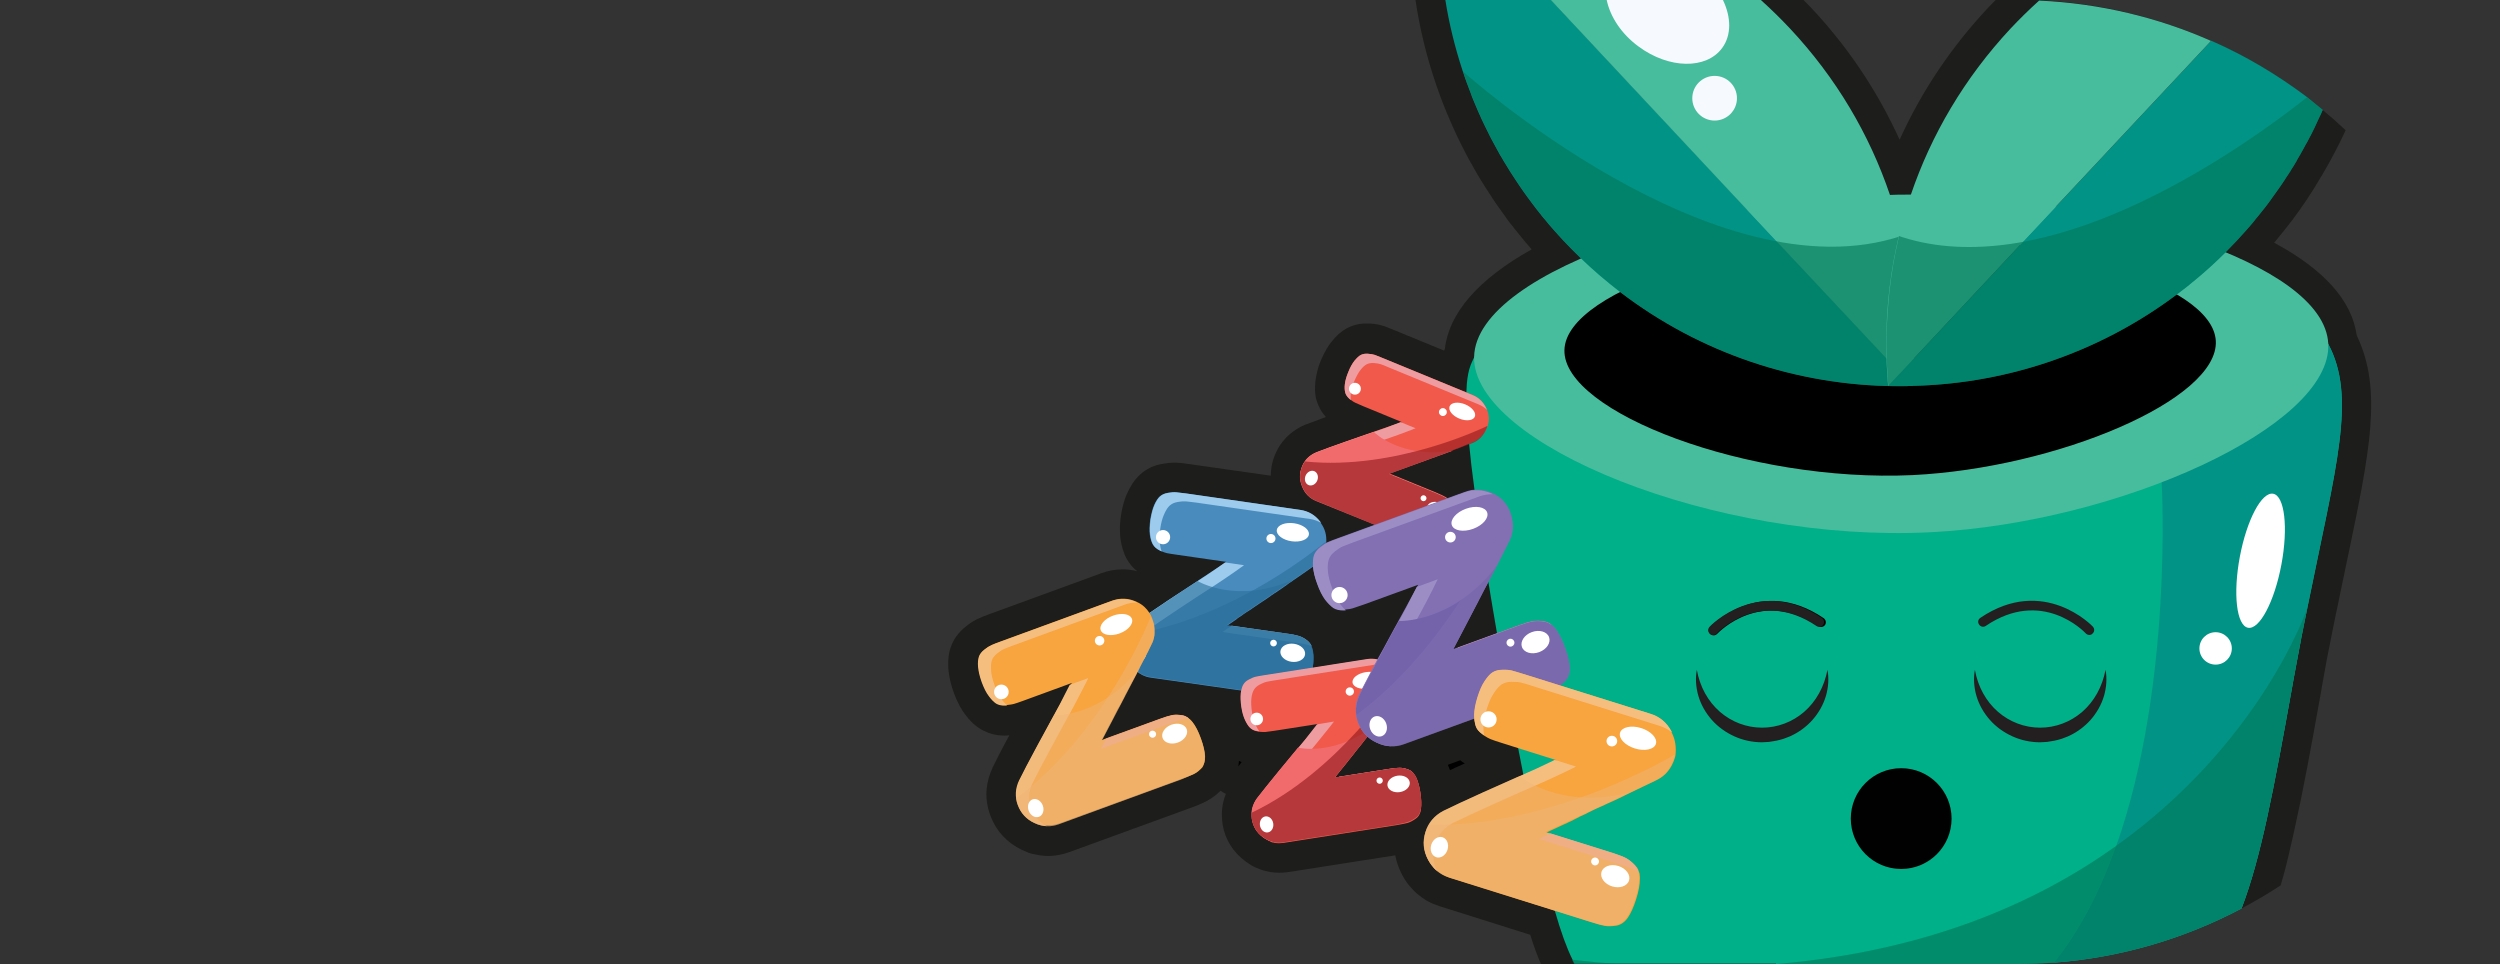 <svg width="1265" height="488" viewBox="0 0 1265 488" fill="none" xmlns="http://www.w3.org/2000/svg">
<rect x="0" y="0" width="1265" height="488" fill="#333333" stroke="none"/>
<g clip-path="url(#clip0_5470_17900)">
<path d="M898.7 487.8H1020.3C1026.7 487.8 1033.1 487.5 1039.4 487.1C1073.4 484.5 1105.5 474.8 1134.2 459.7C1141 456.1 1147.6 452.2 1154 448C1155 444.7 1156 441.2 1156.9 437.5L1157.2 436.2C1157.5 435 1157.8 433.7 1158.1 432.5L1158.4 431.2C1158.7 429.9 1159 428.6 1159.3 427.3C1159.6 426 1159.9 424.7 1160.2 423.4C1160.5 422 1160.8 420.7 1161.1 419.3C1165.3 400.6 1169.2 379.4 1174.2 351.4C1174.5 349.7 1174.8 348 1175.1 346.3L1176 341.3L1176.9 336.2L1177.9 331L1179.1 325C1180.1 320 1181 315.2 1182 310.6C1184 301 1185.8 292.2 1187.6 283.7C1199.2 228.4 1205.7 197.2 1192.5 169.7C1190.1 152.2 1176 136.4 1150.7 122.8C1151 122.5 1151.3 122.1 1151.6 121.8C1151.8 121.5 1152.1 121.2 1152.3 120.9L1152.6 120.5C1153.7 119.2 1154.8 117.8 1155.9 116.5C1156.1 116.2 1156.3 115.9 1156.6 115.6L1156.9 115.2C1158 113.8 1159 112.5 1160.1 111.1C1160.3 110.9 1160.5 110.6 1160.6 110.4L1160.8 110.1C1161.9 108.6 1163 107.1 1164.1 105.6C1164.2 105.4 1164.6 104.8 1164.6 104.8C1165.9 103 1167 101.4 1167.9 100C1168 99.8 1168.1 99.7 1168.2 99.5C1169.4 97.6 1170.5 96 1171.5 94.4L1171.7 94C1172.9 92.1 1173.9 90.4 1174.9 88.7C1175 88.6 1175 88.5 1175.1 88.4C1179.4 81.1 1183.4 73.5 1186.9 65.9C1183.1 62.3 1179.1 58.8 1175.1 55.5C1172.4 53.3 1169.7 51.1 1166.9 49C1152 37.8 1135.8 28.2 1118.6 20.6C1091.7 8.7 1062.3 1.5 1031.4 0.1C1027.7 -0.1 1023.9 -0.2 1020.1 -0.2H1010C1008.6 1.2 1007.3 2.6 1005.9 4C987.3 23.9 972.3 46.2 961.2 70.7C950.1 46.3 935.2 23.9 916.5 4C915.2 2.6 913.8 1.2 912.4 -0.2H890.7H871.4H813H784.7H731.4H716.2C720.5 28.7 730 56.7 744.4 82.7C744.4 82.7 744.4 82.8 744.5 82.8C745.5 84.6 746.5 86.4 747.6 88.3L747.8 88.6C748.8 90.3 749.8 92 751 93.8C751.1 94 751.2 94.1 751.3 94.3C752.3 95.9 753.4 97.5 754.6 99.4C754.7 99.6 754.8 99.7 754.9 99.9C755.9 101.5 757 103 758.1 104.6C758.1 104.6 758.5 105.2 758.7 105.4C759.8 106.9 760.8 108.4 761.9 109.9L762.1 110.2C762.3 110.5 762.5 110.7 762.6 110.9C763.6 112.3 764.7 113.7 765.8 115L766.1 115.4C766.3 115.7 766.5 116 766.8 116.3C767.8 117.5 768.8 118.8 769.8 120L770.3 120.6C770.6 120.9 770.8 121.3 771.1 121.6C772.3 123 773.4 124.3 774.6 125.7C774.6 125.7 775 126.1 775 126.2C748.1 141.2 733.1 158.4 731.1 176.6C731 176.9 730.8 177.2 730.7 177.4L705.4 167C703.4 166.2 701.8 165.6 700.6 165.1C698.5 164.4 696.1 163.9 693.5 163.7C693.4 163.7 693.3 163.7 693.2 163.7C692.8 163.7 692.3 163.7 691.9 163.7C691.7 163.7 691.5 163.7 691.3 163.7C691 163.7 690.8 163.7 690.5 163.7C689.5 163.7 688.5 163.8 687.6 164C685.4 164.4 683.4 165.1 681.5 166.1C678.7 167.6 676.1 169.9 673.7 173C672.9 174 672.1 175.1 671.3 176.5C670.2 178.3 669.3 180.2 668.4 182.3C667.5 184.4 666.8 186.5 666.4 188.5C666 190.1 665.8 191.5 665.6 192.8C665.4 194.4 665.4 196 665.4 197.4C665.4 198.3 665.5 199.1 665.6 199.9C665.7 200.9 665.9 201.8 666.2 202.6C666.5 203.8 666.9 204.7 667.2 205.3C668.1 207.4 669.3 209.2 670.9 211C669.9 211.4 668.9 211.7 668 212.1C665 213.2 662.6 214.1 660.7 214.8C660.6 214.8 660.5 214.9 660.4 214.9C654.4 217.4 649.6 221.7 646.5 227.2C646.5 227.2 646.4 227.4 646.4 227.5C645.9 228.4 645.5 229.3 645.1 230.2C643.7 233.6 643 237.1 643 240.7L602.3 234.9C599.8 234.5 597.9 234.3 596.4 234.2C595.7 234.1 594.9 234.1 594.2 234.1C592.3 234.1 590.4 234.3 588.2 234.7C583.7 235.5 579.9 237.3 576.8 240.2C575.4 241.5 574 243.1 572.9 244.9C572 246.3 571.2 247.8 570.4 249.5C569.9 250.5 569.5 251.6 569.1 252.8C568.3 255.3 567.6 258 567.2 260.9C566.8 263.7 566.6 266.3 566.7 268.8C566.7 270.3 566.8 271.6 567 272.9C567.3 274.7 567.6 276.3 568.1 277.9C568.7 279.8 569.4 281.6 570.3 283.1C570.9 284.2 571.5 284.9 571.8 285.3C572.8 286.7 574 287.9 575.4 289C573.3 288.5 571.3 288.2 569.2 288.1C568.8 288.1 568.4 288.1 568 288.1C564.4 288.1 560.9 288.7 557.4 290L501.3 310.5C500.7 310.7 500.2 310.9 499.7 311.1C498.1 311.7 496.8 312.2 495.7 312.7C493.4 313.7 491 315.1 488.6 317.1C485 320 482.5 323.4 481.1 327.4C480.3 329.6 479.9 332 479.8 334.8C479.8 335.2 479.8 335.6 479.8 336.1C479.8 336.9 479.8 337.8 479.9 338.7C479.9 339.2 480 339.8 480.1 340.3V340.4C480.5 343.6 481.3 346.9 482.6 350.4C483.5 353 484.6 355.3 485.7 357.4C486.5 358.8 487.3 360.1 488.2 361.3C489.3 362.8 490.4 364.1 491.5 365.2C492.9 366.6 494.4 367.8 496 368.8C496.6 369.2 497.2 369.5 497.6 369.7C500.8 371.3 504.3 372.2 508.1 372.2C508.3 372.2 508.6 372.2 508.8 372.2C509.5 372.2 510.1 372.1 510.7 372.1C508.8 375.7 507 378.9 505.6 381.7C504.2 384.4 503.1 386.6 502.2 388.5C502.2 388.6 502.1 388.7 502.1 388.8C499.1 395.3 498.3 402.3 500 409.1C500 409.1 500.1 409.3 500.1 409.4C500.4 410.5 500.7 411.6 501.1 412.6C504 420.5 509.6 426.5 517.2 430.1C518.1 430.5 519.1 430.9 520 431.3C520.2 431.4 520.3 431.4 520.5 431.5C521.3 431.8 522.1 432 522.9 432.2C523 432.2 523 432.2 523.1 432.2C525.1 432.7 527.1 433 529.1 433.1C529.6 433.1 530 433.1 530.4 433.1C530.9 433.1 531.3 433.1 531.8 433.1C534.8 432.9 537.8 432.3 540.7 431.3L603 408.6C605.3 407.8 607.1 407 608.6 406.3C609.4 406 610 405.6 610.6 405.3C612.4 404.4 614.1 403.2 615.8 401.8C616.4 401.3 617 400.7 617.6 400.1C618.4 400.7 619.3 401.3 620.3 401.7C618.8 405.4 618.1 409.4 618.3 413.4C618.3 413.4 618.3 413.6 618.3 413.8C618.4 414.9 618.5 415.9 618.6 416.9C619.8 424.7 623.9 431.2 630.3 435.9C631.1 436.5 631.9 437 632.7 437.5C632.9 437.6 633 437.7 633.1 437.8C633.8 438.2 634.5 438.6 635.2 438.9C637 439.7 638.8 440.4 640.7 440.8C642.8 441.3 645 441.6 647.2 441.6C648.4 441.6 649.6 441.5 650.9 441.4C651.2 441.4 651.5 441.3 651.8 441.3L706 432.8C706.6 436 707.7 439.2 709.3 442.3C709.8 443.3 710.3 444.2 710.9 445.1C711 445.3 711.1 445.4 711.2 445.6C711.7 446.4 712.3 447.1 712.8 447.8C712.8 447.8 712.8 447.9 712.9 447.9C714.3 449.6 715.8 451.2 717.5 452.6C718.8 453.7 720.2 454.7 721.7 455.6C722 455.8 722.3 456 722.6 456.1C723.7 456.7 724.9 457.3 726.4 457.8C726.9 458 727.7 458.3 728.6 458.6L774.3 473C776.1 478.8 778 483.9 779.9 488.2H796.5H818.2H898.7V487.8Z" fill="#1D1D1B"/>
<path d="M739.8 385.4C739.5 385.2 739.2 384.9 738.9 384.7L732.6 387C733 387.9 733.3 388.8 733.7 389.7C736 388.6 738.5 387.5 741.2 386.3C740.7 386 740.2 385.7 739.8 385.4ZM626.9 385C626.8 385.9 626.7 386.9 626.6 387.8C627.1 387.1 627.7 386.4 628.3 385.6C627.9 385.4 627.4 385.3 626.9 385Z" fill="black"/>
<path d="M668.3 264.6C668.2 264.4 668 264.2 667.9 264C665.3 260.6 661.9 258.6 657.7 258L600.1 249.7C597.8 249.4 596.2 249.2 595 249.1C593.9 249 592.5 249.1 590.8 249.4C589.1 249.7 587.8 250.3 586.8 251.2C585.8 252.1 584.9 253.5 584 255.5C583.1 257.5 582.5 260 582 262.9C581.6 266 581.5 268.6 581.8 270.6C582.1 272.7 582.6 274.3 583.3 275.5C584 276.7 585.1 277.6 586.6 278.4C586.9 278.6 587.3 278.7 587.6 278.9C588.7 279.4 589.7 279.7 590.5 279.9C591.6 280.1 593.3 280.4 595.5 280.7L620.5 284.3C620.4 284.4 620.3 284.4 620.1 284.6C619 285.4 616.1 287.3 611.3 290.4C611.2 290.5 611 290.6 610.9 290.7C609.2 291.8 607.5 292.9 605.8 294.1C601.3 297 596.5 300.2 591.4 303.6C590.4 304.2 589.5 304.9 588.6 305.5C587.8 306 587.1 306.5 586.4 307C584.6 308.2 582.9 309.4 581.4 310.4C580 311.4 578.7 312.2 577.6 313C577.2 313.3 576.8 313.5 576.5 313.8C576.1 314.1 575.8 314.3 575.5 314.5C575.1 314.8 574.8 315.1 574.5 315.3C574.4 315.4 574.2 315.5 574.1 315.6C574 315.7 573.9 315.8 573.8 315.9C573.7 316 573.6 316.1 573.5 316.2C573.2 316.4 573 316.7 572.8 316.9C572.6 317.1 572.5 317.3 572.3 317.5C572.2 317.6 572.1 317.7 572.1 317.8C571.9 318.1 571.7 318.3 571.6 318.6C571.5 318.8 571.4 318.9 571.3 319.1C571.2 319.3 571.1 319.4 571 319.6C570.9 319.7 570.8 319.9 570.8 320C570.7 320.2 570.6 320.3 570.5 320.5C570.4 320.7 570.3 320.9 570.3 321C570.2 321.2 570.2 321.3 570.1 321.5C570 321.6 570 321.7 570 321.9C569.9 322 569.9 322.2 569.9 322.3C569.8 322.5 569.8 322.7 569.7 322.9V323V323.1C569.6 323.4 569.6 323.6 569.5 323.9C569.5 324 569.5 324.1 569.4 324.2C569.4 324.4 569.3 324.6 569.3 324.7C569.2 325.5 569.1 326.3 569.1 327.1C569.1 327.4 569.1 327.7 569.1 327.9C569.1 328.1 569.1 328.4 569.2 328.6C569.2 328.8 569.3 329.1 569.3 329.3C569.3 329.5 569.4 329.8 569.4 330C569.4 330.2 569.5 330.3 569.5 330.5C569.6 331 569.8 331.5 570 332C570.1 332.2 570.2 332.4 570.3 332.7C570.6 333.4 570.9 334.1 571.3 334.8C571.4 335 571.5 335.2 571.6 335.4C571.7 335.6 571.8 335.7 571.9 335.8C572 336 572.2 336.2 572.3 336.4C572.5 336.6 572.6 336.9 572.8 337.1C572.9 337.2 572.9 337.3 573 337.4C573.2 337.6 573.4 337.9 573.6 338.1C574.1 338.6 574.6 339.1 575.1 339.5L575.2 339.6C575.3 339.7 575.4 339.8 575.5 339.9C575.5 339.9 575.6 339.9 575.6 340C575.8 340.2 576 340.3 576.2 340.5C576.4 340.6 576.6 340.8 576.9 340.9C577.1 341 577.3 341.1 577.5 341.3C578.1 341.7 578.8 341.9 579.5 342.2C579.7 342.3 579.8 342.3 580 342.4C580.7 342.6 581.5 342.8 582.3 342.9L628 349.4L633.9 350.3L646.3 352.1C649 352.5 651.1 352.7 652.4 352.7C653.8 352.7 655.4 352.4 657.3 351.8C659.2 351.2 660.7 349.8 661.7 347.6C661.8 347.3 662 347.1 662.1 346.8C662.4 346 662.7 345.1 663 344.1C663.1 343.9 663.1 343.7 663.2 343.5C663.2 343.4 663.3 343.2 663.3 343.1C663.4 342.8 663.4 342.5 663.5 342.1C663.5 342 663.5 341.9 663.6 341.8C663.6 341.7 663.7 341.6 663.7 341.5C663.8 341.1 663.9 340.7 663.9 340.2C664 339.8 664 339.3 664.1 338.9C664.1 338.7 664.2 338.5 664.2 338.3C664.2 338 664.3 337.7 664.3 337.4C664.3 337 664.4 336.7 664.4 336.3C664.4 335.9 664.5 335.6 664.5 335.3C664.6 333.3 664.6 331.5 664.3 330C664.3 329.8 664.2 329.5 664.2 329.3C664.2 329.2 664.2 329.1 664.1 329C664 328.5 663.8 328 663.6 327.5C663.5 327.3 663.4 327.1 663.3 326.9V326.8C663.2 326.7 663.2 326.6 663.1 326.5C663.1 326.4 663 326.4 663 326.3L662.9 326.2C662.9 326.2 662.9 326.1 662.8 326.1C662.8 326.1 662.8 326 662.7 326C662.7 325.9 662.6 325.9 662.6 325.8C662.6 325.7 662.5 325.7 662.5 325.6C662.4 325.5 662.4 325.4 662.3 325.4C662.2 325.3 662.2 325.3 662.1 325.2C661.9 325 661.8 324.9 661.6 324.7C660.1 323.5 658.6 322.7 657.2 322.3C655.8 321.9 653.8 321.4 651.1 321.1L620.8 316.7C622.2 315.8 623.6 314.8 624.9 313.9C625 313.8 625.2 313.7 625.3 313.6C625.5 313.5 625.7 313.4 625.8 313.2C626.1 313 626.4 312.8 626.6 312.6C626.9 312.4 627.1 312.2 627.4 312.1C627.8 311.8 628.3 311.5 628.7 311.2C628.7 311.2 628.8 311.2 628.8 311.1C628.9 311 629 311 629.1 310.9C629.2 310.8 629.4 310.7 629.5 310.6C629.7 310.5 629.8 310.4 630 310.3C630.4 310 630.8 309.7 631.2 309.5C631.3 309.4 631.4 309.4 631.5 309.3C631.7 309.2 631.9 309.1 632 309C632.3 308.8 632.5 308.6 632.8 308.5C633 308.3 633.3 308.2 633.5 308C633.5 308 633.6 308 633.6 307.9C634.9 307 636.1 306.2 637.3 305.4C637.6 305.2 637.9 305 638.2 304.8C638.5 304.6 638.8 304.4 639.1 304.2C639.7 303.8 640.3 303.4 640.9 303C641.2 302.8 641.5 302.6 641.8 302.4C641.9 302.3 642.1 302.2 642.2 302.1C642.6 301.8 643 301.6 643.3 301.3C643.7 301 644.1 300.8 644.5 300.5C644.8 300.3 645 300.1 645.3 300C646.8 299 648.1 298.1 649.4 297.2C649.5 297.1 649.7 297 649.8 296.9C649.9 296.8 650 296.8 650.1 296.7C650.4 296.5 650.8 296.3 651.1 296C651.2 295.9 651.4 295.8 651.5 295.7L651.6 295.6C651.8 295.4 652 295.3 652.3 295.1C652.6 294.9 652.8 294.7 653.1 294.6C653.4 294.4 653.8 294.1 654.1 293.9C654.1 293.9 654.2 293.9 654.2 293.8C654.3 293.7 654.5 293.6 654.6 293.5C654.8 293.4 654.9 293.3 655.1 293.2C659.4 290.2 662.5 288.1 664.4 286.7C664.4 286.7 664.5 286.7 664.5 286.6C664.7 286.5 664.8 286.4 665 286.3C668.4 283.9 670.4 280.4 671 275.8C671 275.6 671.1 275.3 671.1 275.1C671.1 274.9 671.1 274.7 671.1 274.4C671.3 270.6 670.4 267.5 668.3 264.6Z" fill="#498BBD"/>
<path d="M661.6 324.2C660.1 323 658.6 322.2 657.2 321.8C655.8 321.4 653.8 320.9 651.1 320.6L623.2 316.6C621.7 317.6 620.1 318.7 618.5 319.8L656 325.2C658.7 325.6 660.8 326 662.1 326.4C662.6 326.6 663.2 326.8 663.7 327.1C663.3 325.9 662.5 325 661.6 324.2Z" fill="#9CCBED"/>
<path d="M583.5 275.6C584.2 276.8 585.3 277.8 586.8 278.5C587.2 278.7 587.5 278.8 587.8 279C587.4 278 587.1 276.7 586.9 275.2C586.6 273.1 586.7 270.5 587.1 267.5C587.5 264.5 588.2 262.1 589.1 260.1C590 258.1 590.9 256.7 591.9 255.8C592.9 254.9 594.2 254.3 595.9 254C597.6 253.7 599 253.6 600.1 253.7C601.2 253.8 602.9 254 605.2 254.3L662.8 262.6C664.9 262.9 666.8 263.6 668.5 264.6C668.4 264.4 668.2 264.2 668.1 264C665.5 260.6 662.1 258.6 657.9 258L600.3 249.7C598.1 249.4 596.4 249.2 595.2 249.1C594.1 249 592.7 249.1 591 249.4C589.3 249.7 588 250.3 587 251.2C586 252.1 585.1 253.5 584.2 255.5C583.3 257.5 582.7 260 582.2 262.9C581.8 266 581.7 268.6 582 270.6C582.3 272.8 582.8 274.4 583.5 275.6Z" fill="#9CCBED"/>
<path d="M574.2 329.3C574.8 325 576.9 321.6 580.4 319C583.9 316.5 589.2 312.9 596.4 308.1C603.6 303.3 610.1 299.1 616 295.3C621.8 291.5 629 286.4 629.5 286L619.9 284.6C618.6 285.5 613 289.5 611.1 290.7C605.2 294.5 598.7 298.8 591.5 303.5C584.3 308.3 579 311.9 575.5 314.4C572 317 569.9 320.5 569.3 324.7C568.7 329 569.7 332.8 572.3 336.3C573.6 338.1 575.2 339.5 576.9 340.5C574.6 337.2 573.6 333.4 574.2 329.3Z" fill="#9CCBED"/>
<path opacity="0.62" d="M646.5 351.7C649.2 352.1 651.3 352.3 652.6 352.3C654 352.3 655.6 352 657.5 351.4C659.4 350.8 660.9 349.4 661.9 347.2C662.9 345.1 663.7 342.2 664.2 338.5C664.7 334.8 664.8 331.8 664.4 329.5C664 327.2 663.1 325.4 661.5 324.2C660 323 658.5 322.2 657.1 321.8C655.7 321.4 653.7 320.9 651 320.6L620.7 316.3C635.6 306.2 646.9 298.5 654.5 293.3C625.7 306 606 294 606 294C601.5 296.9 596.7 300.1 591.6 303.5C584.4 308.3 579.1 311.9 575.6 314.4C572.1 317 570 320.5 569.4 324.7C568.8 329 569.8 332.8 572.4 336.3C575 339.8 578.4 341.9 582.5 342.5L646.5 351.7Z" fill="#2B709B"/>
<path opacity="0.62" d="M652.6 352.3C654 352.3 655.6 352 657.5 351.4C659.4 350.8 660.9 349.4 661.9 347.2C662.9 345.1 663.7 342.2 664.2 338.5C664.7 334.8 664.8 331.8 664.4 329.5C664 327.2 663.1 325.4 661.5 324.2C660 323 658.5 322.2 657.1 321.8C655.7 321.4 653.7 320.9 651 320.6L620.7 316.3C645.4 299.6 660.1 289.5 664.8 286.1C668.2 283.7 670.2 280.2 670.8 275.6C670.9 275.1 670.9 274.7 670.9 274.2H670.6C670.6 274.2 624.5 313.6 570 321.5C569.6 322.6 569.3 323.7 569.1 324.8C568.5 329.1 569.5 332.9 572.1 336.4C574.7 339.9 578.1 342 582.2 342.6L646.1 351.8C649.2 352.1 651.2 352.3 652.6 352.3Z" fill="#2B709B"/>
<path d="M662.299 270.489C662.659 267.974 659.318 265.414 654.835 264.771C650.352 264.128 646.425 265.645 646.064 268.16C645.704 270.675 649.045 273.235 653.528 273.878C658.011 274.521 661.938 273.004 662.299 270.489Z" fill="white"/>
<path d="M660.367 331.206C660.728 328.692 658.228 326.252 654.784 325.758C651.34 325.264 648.255 326.902 647.894 329.417C647.534 331.932 650.033 334.371 653.478 334.865C656.922 335.359 660.006 333.721 660.367 331.206Z" fill="white"/>
<path d="M643.1 274.8C644.37 274.8 645.4 273.77 645.4 272.5C645.4 271.23 644.37 270.2 643.1 270.2C641.83 270.2 640.8 271.23 640.8 272.5C640.8 273.77 641.83 274.8 643.1 274.8Z" fill="white"/>
<path d="M644.4 327.1C645.339 327.1 646.1 326.339 646.1 325.4C646.1 324.461 645.339 323.7 644.4 323.7C643.461 323.7 642.7 324.461 642.7 325.4C642.7 326.339 643.461 327.1 644.4 327.1Z" fill="white"/>
<path d="M588.5 275.4C590.488 275.4 592.1 273.788 592.1 271.8C592.1 269.812 590.488 268.2 588.5 268.2C586.512 268.2 584.9 269.812 584.9 271.8C584.9 273.788 586.512 275.4 588.5 275.4Z" fill="white"/>
<path d="M580 330.802C580.353 328.342 579 326.113 576.977 325.822C574.954 325.532 573.028 327.291 572.675 329.752C572.322 332.212 573.676 334.441 575.699 334.731C577.722 335.022 579.647 333.262 580 330.802Z" fill="white"/>
<path d="M718.7 401C718.2 397.7 717.4 395.1 716.5 393.2C716.3 392.8 716.1 392.4 715.8 392.1C715.7 392 715.7 391.9 715.6 391.8C715.5 391.6 715.3 391.5 715.2 391.3C715.2 391.2 715.1 391.2 715 391.1L714.9 391C714.7 390.8 714.4 390.5 714.2 390.4C714.1 390.3 713.9 390.2 713.8 390.1C713.6 390 713.4 389.8 713.1 389.7C713 389.7 713 389.6 712.9 389.6C712.8 389.6 712.7 389.5 712.6 389.5C711 388.9 709.5 388.6 708.2 388.6C706.9 388.6 705 388.8 702.6 389.2L675.4 393.5C676.2 392.5 677 391.5 677.8 390.5C678.2 390 678.6 389.5 679 389C679 389 679 389 679.1 388.9C680.1 387.7 681.1 386.4 682 385.3C682.2 385.1 682.4 384.8 682.5 384.6C683.1 383.9 683.6 383.2 684.1 382.6C684.3 382.4 684.4 382.2 684.6 382C684.8 381.8 685 381.5 685.1 381.3C685.3 381.1 685.5 380.9 685.6 380.6C685.9 380.3 686.1 380 686.4 379.6C686.7 379.3 687 378.9 687.2 378.6C687.2 378.6 687.2 378.6 687.3 378.5C687.6 378.2 687.8 377.8 688.1 377.5C688.3 377.3 688.5 377 688.7 376.8C688.8 376.7 688.8 376.6 688.9 376.5C689.1 376.3 689.2 376.1 689.4 375.9C689.4 375.9 689.4 375.9 689.5 375.8C689.5 375.8 689.5 375.8 689.5 375.7C689.7 375.4 689.9 375.2 690.1 374.9C690.7 374.1 691.3 373.4 691.8 372.7C692.5 371.8 693.2 371 693.8 370.2C694.2 369.7 694.6 369.2 695 368.7L695.1 368.6C696.1 367.4 696.9 366.3 697.8 365.2C698 365 698.1 364.8 698.3 364.6C698.7 364.1 699 363.7 699.4 363.2C699.5 363.1 699.5 363 699.6 362.9C699.9 362.5 700.2 362.1 700.6 361.7C701.9 360 703 358.6 703.9 357.5C704.2 357.2 704.4 356.9 704.6 356.6C704.9 356.3 705.1 356 705.3 355.7C707.5 352.7 708.3 349.2 707.7 345.1C707.6 344.7 707.6 344.3 707.4 343.9C707.4 343.7 707.3 343.6 707.3 343.5C706.7 341.2 705.5 339.2 703.7 337.5C703.3 337.1 702.9 336.8 702.5 336.5C702.3 336.4 702.2 336.2 702 336.1C701.8 336 701.6 335.8 701.4 335.7C701.2 335.6 701 335.4 700.8 335.3C700.4 335 699.9 334.8 699.5 334.6C699.3 334.5 699 334.4 698.8 334.3C698.6 334.2 698.3 334.1 698.1 334C698 334 697.9 333.9 697.7 333.9C697.5 333.9 697.4 333.8 697.2 333.8H697.1C696.8 333.7 696.6 333.7 696.4 333.7C696 333.6 695.5 333.6 695.1 333.5C695 333.5 694.8 333.5 694.7 333.5C694.5 333.5 694.3 333.5 694.1 333.5C693.3 333.5 692.6 333.6 691.8 333.7L664.4 338L640.2 341.8C638.2 342.1 636.7 342.4 635.7 342.6C634.7 342.8 633.5 343.3 632.2 344C630.8 344.7 629.9 345.6 629.3 346.6C629.2 346.8 629.1 346.9 629 347.1C628.7 347.7 628.5 348.4 628.3 349.2C628.3 349.2 628.3 349.2 628.3 349.3C628.3 349.4 628.2 349.6 628.2 349.8C628.1 350.2 628.1 350.6 628 351.1C627.8 353 627.9 355.3 628.3 358C628.7 360.8 629.4 363 630.2 364.7C631 366.4 631.9 367.7 632.8 368.5C633.7 369.3 634.9 369.9 636.4 370.1C636.8 370.2 637.1 370.2 637.4 370.3C638.5 370.4 639.4 370.4 640.2 370.4C641.2 370.3 642.7 370.1 644.7 369.8L667.1 366.3C667.1 366.4 667 366.5 666.8 366.6C666.1 367.5 664.2 369.8 661.1 373.5C660.9 373.8 660.7 374 660.5 374.2C659.5 375.4 658.5 376.6 657.4 377.9C657.2 378.1 657.1 378.2 657 378.4C653.9 382.1 650.6 386.1 647.1 390.4C642.2 396.4 638.5 400.9 636.2 404C636 404.3 635.7 404.6 635.5 405C635.3 405.3 635.2 405.5 635 405.8C634.8 406.1 634.7 406.4 634.6 406.7C634.3 407.3 634.1 407.9 633.9 408.6C633.7 409.2 633.6 409.9 633.5 410.5C633.5 410.8 633.4 411.1 633.4 411.5C633.4 411.8 633.4 412 633.4 412.3C633.4 412.7 633.4 413.1 633.4 413.5C633.4 413.6 633.4 413.7 633.4 413.8C633.4 413.8 633.4 413.8 633.4 413.9C633.4 414.1 633.5 414.4 633.5 414.6C634.1 418.4 636 421.5 639.2 423.8C639.7 424.2 640.2 424.5 640.7 424.7C640.9 424.8 641 424.9 641.2 425C641.4 425.1 641.7 425.3 641.9 425.4C642 425.4 642.1 425.5 642.2 425.5C642.3 425.5 642.4 425.6 642.4 425.6C642.4 425.6 642.5 425.6 642.6 425.7C642.7 425.7 642.7 425.7 642.8 425.8C642.8 425.8 642.9 425.8 643 425.9C643.1 425.9 643.1 425.9 643.1 426C643.2 426 643.2 426 643.3 426.1H643.4C643.4 426.1 643.5 426.1 643.6 426.2C643.8 426.3 644 426.3 644.1 426.3H644.2C644.5 426.4 644.7 426.4 645 426.5C645.2 426.5 645.4 426.6 645.7 426.6H645.8C646.6 426.7 647.5 426.7 648.4 426.6C648.8 426.6 649.2 426.5 649.5 426.5L706.8 417.5C709.2 417.1 711.1 416.7 712.3 416.4C713.5 416 714.8 415.4 716.3 414.3C717.8 413.3 718.7 411.7 719 409.6C719.3 407 719.2 404.3 718.7 401Z" fill="#F1594B"/>
<path d="M712.6 389.4C711 388.8 709.5 388.5 708.2 388.5C706.9 388.5 705 388.7 702.6 389.1L677.6 393C676.6 394.3 675.5 395.6 674.4 397L708 391.7C710.4 391.3 712.3 391.1 713.6 391.1C714.1 391.1 714.6 391.2 715.2 391.3C714.4 390.4 713.6 389.8 712.6 389.4Z" fill="#EF9CA1"/>
<path d="M632.6 368.3C633.5 369.1 634.7 369.7 636.2 369.9C636.6 370 636.9 370 637.2 370C636.6 369.2 636 368.2 635.4 367C634.6 365.3 634 363 633.5 360.3C633.1 357.7 633 355.4 633.2 353.4C633.4 351.5 633.9 350 634.5 349C635.1 348 636.1 347.1 637.4 346.4C638.8 345.7 639.9 345.2 640.9 345C641.9 344.8 643.4 344.5 645.4 344.2L697 336.1C698.9 335.8 700.7 335.9 702.4 336.3C702.2 336.2 702.1 336 701.9 335.9C698.7 333.7 695.3 332.9 691.6 333.5L640 341.6C638 341.9 636.5 342.2 635.5 342.4C634.5 342.6 633.3 343.1 632 343.8C630.6 344.5 629.7 345.4 629.1 346.4C628.5 347.4 628.1 348.9 627.8 350.8C627.6 352.7 627.7 355 628.1 357.7C628.5 360.5 629.2 362.7 630 364.4C630.9 366.2 631.7 367.5 632.6 368.3Z" fill="#EF9CA1"/>
<path d="M638.9 416.901C638.3 413.101 639.2 409.601 641.5 406.401C643.8 403.301 647.5 398.801 652.4 392.801C657.3 386.801 661.8 381.401 665.8 376.601C669.8 371.801 674.6 365.601 675 365.101L666.4 366.501C665.5 367.601 661.8 372.501 660.5 374.101C656.5 378.901 652 384.301 647.1 390.301C642.2 396.301 638.6 400.801 636.2 403.901C633.9 407.101 633 410.601 633.6 414.401C634.2 418.201 636.1 421.301 639.3 423.601C640.9 424.801 642.6 425.601 644.4 426.001C641.2 423.601 639.4 420.601 638.9 416.901Z" fill="#EF9CA1"/>
<path d="M706.9 417C709.3 416.6 711.1 416.3 712.3 415.9C713.5 415.5 714.8 414.9 716.3 413.8C717.8 412.8 718.7 411.2 719 409.1C719.3 407 719.2 404.3 718.7 401C718.2 397.7 717.4 395.1 716.5 393.2C715.5 391.3 714.3 390 712.6 389.4C711 388.8 709.5 388.5 708.2 388.5C706.9 388.5 705 388.7 702.6 389.1L675.4 393.4C685.6 380.8 693.2 371.2 698.4 364.7C676.9 383.3 656.8 378.3 656.8 378.3C653.7 382 650.4 386 646.9 390.3C642 396.3 638.4 400.8 636 403.9C633.7 407.1 632.8 410.6 633.4 414.4C634 418.2 635.9 421.3 639.1 423.6C642.3 425.9 645.7 426.8 649.4 426.2L706.9 417Z" fill="#F26B6C"/>
<path opacity="0.64" d="M712.3 415.9C713.5 415.5 714.8 414.9 716.3 413.8C717.8 412.8 718.7 411.2 719 409.1C719.3 407 719.2 404.3 718.7 401C718.2 397.7 717.4 395.1 716.5 393.2C715.5 391.3 714.3 390 712.6 389.4C711 388.8 709.5 388.5 708.2 388.5C706.9 388.5 705 388.7 702.6 389.1L675.4 393.4C692.2 372.5 702.2 360 705.3 355.8C707.5 352.8 708.3 349.3 707.7 345.2C707.6 344.8 707.5 344.4 707.4 344H707.1C707.1 344 677.9 390.1 633.2 411.3C633.1 412.3 633.2 413.3 633.4 414.4C634 418.2 635.9 421.3 639.1 423.6C642.3 425.9 645.7 426.8 649.4 426.2L706.8 417.2C709.3 416.7 711.1 416.3 712.3 415.9Z" fill="#951B1E"/>
<path d="M692.341 348.399C696.378 347.763 699.358 345.391 698.998 343.099C698.637 340.808 695.072 339.466 691.035 340.101C686.998 340.737 684.017 343.109 684.378 345.401C684.739 347.692 688.304 349.034 692.341 348.399Z" fill="white"/>
<path d="M708.345 400.803C711.454 400.313 713.683 398.059 713.322 395.768C712.962 393.476 710.148 392.016 707.039 392.505C703.929 392.995 701.701 395.249 702.061 397.54C702.422 399.832 705.235 401.292 708.345 400.803Z" fill="white"/>
<path d="M683 352.001C684.16 352.001 685.1 351.061 685.1 349.901C685.1 348.741 684.16 347.801 683 347.801C681.84 347.801 680.9 348.741 680.9 349.901C680.9 351.061 681.84 352.001 683 352.001Z" fill="white"/>
<path d="M698.099 396.6C698.983 396.6 699.7 395.884 699.7 395C699.7 394.117 698.983 393.4 698.099 393.4C697.216 393.4 696.5 394.117 696.5 395C696.5 395.884 697.216 396.6 698.099 396.6Z" fill="white"/>
<path d="M635.9 367.001C637.667 367.001 639.1 365.568 639.1 363.801C639.1 362.033 637.667 360.601 635.9 360.601C634.132 360.601 632.7 362.033 632.7 363.801C632.7 365.568 634.132 367.001 635.9 367.001Z" fill="white"/>
<path d="M641.534 421.203C643.388 420.911 644.607 418.861 644.254 416.624C643.902 414.388 642.113 412.811 640.258 413.103C638.404 413.395 637.185 415.445 637.537 417.682C637.89 419.919 639.679 421.495 641.534 421.203Z" fill="white"/>
<path d="M898.7 487.8H1020.3C1026.7 487.8 1033.1 487.5 1039.4 487.1C1073.4 484.5 1105.5 474.8 1134.2 459.7C1144 434.2 1150.5 399.4 1159.6 348.9C1159.9 347 1160.3 345.2 1160.6 343.3C1161.6 337.8 1162.6 332.5 1163.6 327.3C1163.9 325.9 1164.2 324.4 1164.4 323C1165.4 317.7 1166.5 312.6 1167.5 307.7C1182.3 234.8 1192.4 201 1178.1 174C1176.3 173 1174.6 172.1 1172.8 171.1C1171.3 170.3 1169.8 169.5 1168.3 168.6C1166.7 167.7 1165.1 166.9 1163.5 166C1160.3 164.3 1157.2 162.7 1154.2 161.1C1153.4 160.7 1152.7 160.3 1151.9 159.9C1150.4 159.1 1148.9 158.3 1147.4 157.6C1146.6 157.2 1145.9 156.8 1145.2 156.5C1143.7 155.7 1142.2 155 1140.8 154.3C1130.6 149.2 1121 144.7 1111.9 140.7C1086.1 129.4 1064.3 121.9 1044.8 117C1040.2 115.8 1035.8 114.8 1031.5 114C1006.6 108.9 985.3 107.9 963.8 107.7C962.6 107.7 961.4 107.7 960.2 107.7H959.3C943.8 107.7 919.5 109.2 891.8 114.2C887.3 115 882.7 115.9 878 116.9C855.7 121.7 832 128.7 809.2 139C786.2 149.3 764.3 162.9 746 180.6C744.3 184.3 742.3 187.5 742 198.4C742 199.5 742 200.6 742 201.9C742 202.8 742 203.8 742 204.9C742.1 207.2 742.2 209.9 742.4 212.8C742.5 215 742.7 217.3 742.9 219.8C743 221.4 743.2 223.1 743.4 224.9C744 231.4 744.9 239 746.1 247.9C746.3 249.1 746.4 250.4 746.6 251.7C746.8 253.3 747 254.9 747.3 256.5C747.7 259.5 748.2 262.7 748.7 266C749.5 271.3 750.4 277 751.3 283C751.8 285.9 752.2 288.8 752.7 291.9C752.8 292.7 753 293.6 753.1 294.4C754.4 302.5 755.9 311.2 757.5 320.5C757.8 322 758 323.4 758.3 324.9C759 329.1 759.8 333.4 760.6 337.9C760.6 338.2 760.7 338.5 760.8 338.8C761.2 341 761.6 343.2 762 345.3C762.7 349.3 763.4 353.2 764.1 356.9C765.5 364.4 766.8 371.4 768.1 378.1C769 382.9 769.9 387.5 770.8 391.9C771 392.7 771.1 393.4 771.2 394.1C771.6 395.9 771.9 397.7 772.3 399.4C773.1 403.4 773.9 407.3 774.7 410.9C779.2 432.6 783.1 448.5 786.6 460.4C789.9 471.9 792.8 479.7 795.6 485.4C795.6 485.5 795.7 485.6 795.7 485.6C796 486.3 796.4 486.9 796.7 487.6H818.4H898.7V487.8Z" fill="#00B089"/>
<path d="M1167.5 307.6C1167.5 307.7 1167.5 307.7 1167.5 307.6C1166.5 312.6 1165.5 317.7 1164.4 323C1164.1 324.4 1163.9 325.8 1163.6 327.3C1162.6 332.5 1161.6 337.8 1160.6 343.3C1160.3 345.1 1159.9 347 1159.6 348.9C1150.5 399.4 1144 434.2 1134.2 459.7C1105.5 474.9 1073.4 484.5 1039.4 487.1C1052.9 470.4 1063.1 450 1070.8 428.1C1099.8 346.1 1093.8 244.1 1093.8 244.1L1140.7 154.3C1142.2 155 1143.6 155.8 1145.1 156.5C1148.1 158 1151.1 159.5 1154.1 161.1C1157.2 162.7 1160.3 164.3 1163.4 166C1165 166.8 1166.6 167.7 1168.2 168.6C1169.7 169.4 1171.2 170.2 1172.7 171.1C1174.4 172.1 1176.2 173 1178 174C1192.5 200.9 1182.3 234.7 1167.5 307.6Z" fill="#019385"/>
<path d="M745.9 180.6C746.8 136 874.2 95.5 980.2 98.6C1064.4 101 1176 132.2 1178.1 173.9C1180.2 215.6 1072.5 264.4 977.1 269.3C867.6 274.9 745 224.5 745.9 180.6Z" fill="#48BD9E"/>
<path d="M791.6 177.2C792.2 145.5 889.5 116.7 970.3 118.9C1034.5 120.6 1119.6 142.8 1121.2 172.5C1122.8 202.2 1040.7 236.8 967.8 240.4C884.4 244.3 790.9 208.5 791.6 177.2Z" fill="black"/>
<path opacity="0.62" d="M795.4 485.6C803.1 486.5 810.7 487.2 818.2 487.8H796.5C796.2 487.2 795.8 486.5 795.5 485.8C795.5 485.8 795.5 485.7 795.4 485.6Z" fill="#037759"/>
<path opacity="0.62" d="M1167.5 307.7C1166.5 312.6 1165.5 317.7 1164.4 323C1164.1 324.4 1163.9 325.8 1163.6 327.3C1162.6 332.5 1161.6 337.8 1160.6 343.3C1160.3 345.1 1159.9 347 1159.6 348.9C1150.5 399.4 1144 434.2 1134.2 459.7C1105.5 474.9 1073.4 484.5 1039.4 487.1C1033.1 487.6 1026.7 487.8 1020.3 487.8H898.7C974.5 481.4 1030.3 457 1070.8 428C1143.5 376.1 1166.8 309.8 1167.5 307.7Z" fill="#037759"/>
<path d="M1154.38 285.713C1157.9 266.987 1156.04 250.922 1150.24 249.831C1144.43 248.74 1136.87 263.036 1133.35 281.762C1129.83 300.488 1131.69 316.553 1137.5 317.644C1143.31 318.735 1150.87 304.439 1154.38 285.713Z" fill="white"/>
<path d="M1121.1 336.299C1125.63 336.299 1129.3 332.628 1129.3 328.099C1129.3 323.571 1125.63 319.899 1121.1 319.899C1116.57 319.899 1112.9 323.571 1112.9 328.099C1112.9 332.628 1116.57 336.299 1121.1 336.299Z" fill="white"/>
<path d="M967.6 195.3C966.5 195.3 965.4 195.3 964.3 195.4C963.4 195.4 962.4 195.4 961.5 195.4C960.6 195.4 959.7 195.4 958.7 195.4C909.5 194.9 860.6 179 819.8 147.8C816.2 145 812.6 142.1 809.1 139.1C806 136.4 803 133.7 800 130.8C797 127.9 794 124.9 791.1 121.8C789.5 120 787.8 118.3 786.3 116.5C785.8 115.9 785.3 115.4 784.8 114.8C783.9 113.8 783.1 112.8 782.3 111.8C781.7 111.1 781.1 110.4 780.5 109.7C779.9 108.9 779.3 108.2 778.7 107.4C778 106.5 777.2 105.6 776.5 104.6C775.9 103.8 775.3 103 774.7 102.2C774.6 102.1 774.6 102 774.5 101.9C773.9 101.1 773.3 100.3 772.7 99.5C771.4 97.7 770.1 95.9 768.9 94.1C768.4 93.3 767.8 92.5 767.3 91.7C766.7 90.8 766.1 89.9 765.6 89.1C765.1 88.3 764.6 87.6 764.1 86.8C763.5 85.8 762.8 84.7 762.2 83.7C761.7 82.8 761.1 82 760.6 81.1C760.1 80.2 759.6 79.3 759 78.4C758 76.6 757 74.8 756 72.9C755.5 72 755 71.1 754.5 70.1C754 69.1 753.5 68.3 753.1 67.3C752.6 66.4 752.2 65.5 751.7 64.5C750.3 61.7 749 58.9 747.8 56.1C747 54.2 746.2 52.3 745.4 50.4C745 49.5 744.6 48.5 744.3 47.5C743.9 46.5 743.6 45.6 743.2 44.6C742.8 43.6 742.5 42.7 742.1 41.7C741.4 39.9 740.8 38 740.2 36.1C740.2 36 740.1 36 740.1 35.9C736.2 24 733.2 11.9 731.3 -0.3H784.6L884.1 106L891.5 113.9L898.9 121.8L900.4 123.4L954.3 180.9L961.3 188.4L967.6 195.3Z" fill="#019385"/>
<path d="M968.6 173.4V174.3C968.6 174.9 968.6 175.5 968.6 176.1C968.6 176.9 968.6 177.7 968.6 178.6C968.6 179.4 968.6 180.1 968.5 180.9C968.5 181.1 968.5 181.2 968.5 181.4C968.3 186.1 968 190.7 967.6 195.4L961.5 188.9L954.5 181.4L900.6 123.9L899.1 122.3L891.7 114.4L884.3 106.5L784.7 0H891C896.1 4.6 901 9.4 905.8 14.5C929.2 39.5 946 68.2 956.3 98.6C957.3 101.6 958.3 104.7 959.2 107.7C960 110.5 960.8 113.2 961.5 116C961.7 116.9 962 117.8 962.2 118.7C962.3 119.1 962.4 119.4 962.5 119.8C963 121.8 963.4 123.9 963.9 125.9C964.1 127 964.3 128 964.5 129.1C964.5 129.2 964.5 129.2 964.5 129.3C964.7 130.4 964.9 131.5 965.1 132.7C965.7 136.1 966.2 139.4 966.7 142.8C966.9 143.9 967 145.1 967.1 146.2C967.2 147.3 967.4 148.5 967.5 149.6C968 154.1 968.3 158.7 968.5 163.2C968.5 164.3 968.6 165.5 968.6 166.6C968.6 168.8 968.6 171.1 968.6 173.4Z" fill="#48BD9E"/>
<path opacity="0.62" d="M967.6 195.3C970 169.9 968.2 144.2 962.3 119.3C867.9 151 740.4 36.3 740.3 36.2C750.6 67.2 767.5 96.4 791.3 121.8C838.6 172.4 903.3 197.1 967.6 195.3Z" fill="#037759"/>
<path d="M871.4 24.3C863.4 35.2 844.5 34.9 829.2 23.6C820.3 17.1 814.7 8.3 813 0H871.8C876 8.7 876.2 17.8 871.4 24.3Z" fill="#F6FAFE"/>
<path d="M867.6 61C873.841 61 878.9 55.941 878.9 49.7C878.9 43.46 873.841 38.4 867.6 38.4C861.359 38.4 856.3 43.46 856.3 49.7C856.3 55.941 861.359 61 867.6 61Z" fill="#F6FAFE"/>
<path d="M1175.3 55.6C1175.2 55.8 1175.1 56.1 1175 56.3C1174.6 57.2 1174.2 58.2 1173.7 59.1C1173.3 60 1172.8 61 1172.4 61.9C1172 62.8 1171.6 63.6 1171.2 64.5C1171.2 64.6 1171.1 64.7 1171.1 64.7C1170.2 66.6 1169.3 68.4 1168.3 70.2C1167.8 71.3 1167.2 72.3 1166.6 73.3C1166.2 74.1 1165.7 74.9 1165.3 75.7C1164.3 77.5 1163.3 79.3 1162.2 81.1C1162.2 81.2 1162.1 81.3 1162.1 81.4C1161.2 83 1160.2 84.6 1159.2 86.1C1159.1 86.2 1159 86.3 1159 86.5C1158.4 87.4 1157.9 88.2 1157.3 89.1C1157.3 89.2 1157.2 89.2 1157.2 89.2C1156.7 89.9 1156.2 90.7 1155.8 91.4C1155.1 92.4 1154.4 93.5 1153.7 94.5C1153.2 95.2 1152.7 95.9 1152.2 96.6C1150.9 98.5 1149.5 100.3 1148.2 102.2C1147.6 103 1147 103.8 1146.4 104.6C1145.8 105.4 1145.1 106.3 1144.4 107.1C1143.7 107.9 1143.1 108.8 1142.4 109.6C1141.7 110.4 1141 111.2 1140.4 112.1C1139.6 113 1138.9 113.9 1138.1 114.8C1137.6 115.4 1137.1 116 1136.6 116.5C1135 118.3 1133.4 120.1 1131.8 121.8C1129.9 123.8 1128.1 125.7 1126.2 127.6C1121.6 132.2 1116.8 136.6 1111.9 140.7C1108.5 143.6 1105.1 146.3 1101.6 148.9C1061.1 179.3 1012.8 194.9 964.3 195.3C963.4 195.3 962.4 195.3 961.5 195.3H961C960.3 195.3 959.5 195.3 958.8 195.3C957.7 195.3 956.6 195.3 955.5 195.2L961.6 188.7L968.6 181.2L1022.2 123.9L1023.9 122L1031.5 113.9L1040.4 104.4L1118.9 20.6C1136.2 28.2 1152.3 37.8 1167.2 49C1169.9 51.2 1172.6 53.4 1175.3 55.6Z" fill="#019385"/>
<path d="M1118.8 20.7L1040.3 104.5L1031.4 114L1023.8 122.1L1022.1 124L968.5 181.3L961.5 188.8L955.4 195.3C955.1 192.4 954.9 189.5 954.8 186.6C954.7 185.1 954.6 183.5 954.6 182C954.6 181.8 954.6 181.5 954.6 181.3C954.6 180.4 954.5 179.5 954.5 178.6C954.4 175.7 954.4 172.8 954.5 170C954.7 153.2 956.8 136.4 960.7 119.9C960.8 119.5 960.9 119.2 961 118.8C961.2 117.9 961.4 117 961.7 116.1C962.4 113.3 963.2 110.6 964 107.8C964.9 104.7 965.9 101.6 966.9 98.5C977.2 68.2 994 39.5 1017.3 14.5C1022 9.5 1026.8 4.8 1031.8 0.3C1062.5 1.7 1091.9 8.8 1118.8 20.7Z" fill="#48BD9E"/>
<path opacity="0.62" d="M1175.3 55.6C1175.2 55.8 1175.1 56.1 1175 56.3C1174.6 57.2 1174.2 58.2 1173.7 59.1C1173.3 60 1172.8 61 1172.4 61.9C1172 62.8 1171.6 63.6 1171.2 64.5C1171.2 64.6 1171.1 64.7 1171.1 64.7C1170.2 66.6 1169.3 68.4 1168.3 70.2C1167.8 71.3 1167.2 72.3 1166.6 73.3C1166.2 74.1 1165.7 74.9 1165.3 75.7C1164.3 77.5 1163.3 79.3 1162.2 81.1C1162.2 81.2 1162.1 81.3 1162.1 81.4C1161.1 83 1160.2 84.6 1159.2 86.1C1159.1 86.2 1159 86.3 1159 86.5C1158.4 87.4 1157.9 88.2 1157.3 89.1C1157.3 89.2 1157.2 89.2 1157.2 89.2C1156.7 89.9 1156.2 90.7 1155.8 91.4C1155.1 92.4 1154.4 93.5 1153.7 94.5C1153.2 95.2 1152.7 95.9 1152.2 96.6C1150.9 98.5 1149.5 100.3 1148.2 102.2C1147.6 103 1147 103.8 1146.4 104.6C1145.8 105.4 1145.1 106.3 1144.4 107.1C1143.7 107.9 1143.1 108.8 1142.4 109.6C1141.7 110.4 1141 111.2 1140.4 112.1C1139.6 113 1138.9 113.9 1138.1 114.8C1137.6 115.4 1137.1 116 1136.6 116.5C1135 118.3 1133.4 120.1 1131.8 121.8C1129.9 123.8 1128.1 125.7 1126.2 127.6C1121.6 132.2 1116.8 136.6 1111.9 140.7C1108.5 143.6 1105.1 146.3 1101.6 148.9C1061.1 179.3 1012.8 194.9 964.3 195.3C963.4 195.3 962.4 195.3 961.5 195.3H961C960.3 195.3 959.5 195.3 958.8 195.3C957.7 195.3 956.6 195.3 955.5 195.2C955.2 192.3 955 189.4 954.9 186.5C954.8 185 954.7 183.4 954.7 181.9C954.7 181.7 954.7 181.4 954.7 181.2C954.7 180.3 954.6 179.4 954.6 178.5C954.5 175.6 954.5 172.7 954.6 169.9C954.6 168.9 954.6 167.8 954.7 166.8C954.8 164.7 954.8 162.6 955 160.5C955.1 159.5 955.1 158.4 955.2 157.4C955.4 154.3 955.7 151.1 956 148C957 138.6 958.6 129.2 960.8 119.9C960.8 119.7 960.9 119.5 960.9 119.4C961.2 119.5 961.4 119.6 961.7 119.7C962 119.8 962.3 119.9 962.6 120C980.1 125.6 998.8 126.1 1017.5 123.4C1019.7 123.1 1021.8 122.7 1024 122.3C1031 121 1038 119.3 1044.9 117.2C1052.2 115 1059.4 112.5 1066.5 109.6C1109 92.5 1147 65.3 1167.3 49.3C1169.9 51.2 1172.6 53.4 1175.3 55.6Z" fill="#037759"/>
<path d="M867.1 321.5C866.5 321.5 865.9 321.3 865.4 320.8C864.4 319.9 864.4 318.3 865.3 317.3C865.5 317 890.5 290.9 922.8 312.8C923.9 313.6 924.2 315.1 923.5 316.2C922.7 317.3 921.2 317.6 920.1 316.9C891.3 297.4 869.8 319.8 868.9 320.7C868.4 321.2 867.8 321.5 867.1 321.5Z" fill="black"/>
<path d="M924.7 338.899C925.5 343.199 925.2 347.799 923.9 352.199C922.6 356.599 920.2 360.799 917.1 364.299C914 367.799 910 370.699 905.7 372.599C904.6 372.999 903.5 373.499 902.3 373.899C901.1 374.199 900 374.599 898.8 374.799C897.6 374.999 896.4 375.199 895.2 375.399L891.6 375.599C886.8 375.599 882 374.599 877.6 372.599C873.2 370.599 869.3 367.799 866.2 364.299C863.1 360.799 860.7 356.599 859.4 352.199C858.1 347.799 857.8 343.199 858.6 338.899C860.1 347.499 864.3 354.999 870.3 360.199C876.3 365.399 883.9 368.199 891.6 368.199C899.3 368.199 906.9 365.399 912.9 360.199C918.9 354.999 923.1 347.499 924.7 338.899Z" fill="#231F20"/>
<path d="M1065.4 338.899C1066.2 343.199 1065.9 347.799 1064.6 352.199C1063.3 356.599 1060.9 360.799 1057.8 364.299C1054.7 367.799 1050.7 370.699 1046.4 372.599C1045.3 372.999 1044.2 373.499 1043 373.899C1041.8 374.199 1040.7 374.599 1039.5 374.799C1038.3 374.999 1037.1 375.199 1035.9 375.399L1032.3 375.599C1027.5 375.599 1022.7 374.599 1018.3 372.599C1013.9 370.599 1010 367.799 1006.9 364.299C1003.8 360.799 1001.4 356.599 1000.1 352.199C998.8 347.799 998.5 343.199 999.3 338.899C1000.8 347.499 1005 354.999 1011 360.199C1017 365.399 1024.6 368.199 1032.3 368.199C1040 368.199 1047.6 365.399 1053.6 360.199C1059.6 354.999 1063.8 347.499 1065.4 338.899Z" fill="#231F20"/>
<path d="M866.8 321.299C866.2 321.299 865.6 321.099 865.1 320.599C864.1 319.699 864.1 318.199 865 317.199C865.2 316.899 889.9 291.099 921.9 312.699C923 313.499 923.3 314.999 922.6 316.099C921.9 317.199 920.3 317.499 919.2 316.799C890.7 297.599 869.5 319.599 868.6 320.599C868.1 321.099 867.4 321.299 866.8 321.299Z" fill="#231F20"/>
<path d="M1057.2 321.3C1056.6 321.3 1055.9 321 1055.4 320.5C1054.5 319.5 1033.2 297.5 1004.8 316.7C1003.7 317.5 1002.2 317.2 1001.4 316C1000.6 314.8 1000.9 313.4 1002.1 312.6C1034.1 291 1058.8 316.8 1059 317.1C1059.9 318.1 1059.9 319.6 1058.9 320.5C1058.4 321.1 1057.8 321.3 1057.2 321.3Z" fill="#231F20"/>
<path d="M962 439.7C976.083 439.7 987.5 428.283 987.5 414.2C987.5 400.117 976.083 388.7 962 388.7C947.917 388.7 936.5 400.117 936.5 414.2C936.5 428.283 947.917 439.7 962 439.7Z" fill="#010101"/>
<path d="M752.4 207.301C752.3 207.101 752.3 206.901 752.2 206.801C750.7 203.501 748.4 201.201 745.1 199.801L741.9 198.501L699.7 181.201C697.9 180.501 696.6 179.901 695.7 179.601C694.8 179.301 693.6 179.101 692.2 179.001C690.8 178.901 689.6 179.101 688.6 179.601C687.6 180.101 686.6 181.101 685.4 182.501C684.3 183.901 683.2 185.801 682.3 188.101C681.3 190.501 680.7 192.601 680.5 194.401C680.3 196.201 680.4 197.601 680.7 198.701C681 199.801 681.7 200.801 682.8 201.801C683.1 202.001 683.3 202.201 683.6 202.401C684.4 203.001 685.1 203.501 685.8 203.801C686.7 204.201 688 204.801 689.7 205.501L709.4 213.601C709.3 213.601 709.2 213.701 709 213.701C708 214.101 705.3 215.001 700.8 216.501C700.6 216.601 700.4 216.601 700.2 216.701C699.8 216.801 699.4 217.001 699 217.101C698 217.501 696.9 217.801 695.9 218.201L695.3 218.401C691 219.901 686.5 221.401 681.5 223.201C674.6 225.601 669.5 227.501 666.1 228.801C665.7 229.001 665.2 229.201 664.9 229.401C664.7 229.501 664.5 229.601 664.3 229.701C663.6 230.101 662.9 230.601 662.3 231.101C662.2 231.201 662.1 231.301 662 231.401C661.8 231.501 661.7 231.701 661.5 231.801C661 232.301 660.6 232.801 660.3 233.301C660.2 233.501 660 233.701 659.9 233.901C659.8 234.101 659.6 234.301 659.5 234.501C659.3 234.901 659.1 235.401 658.9 235.801C657.5 239.201 657.5 242.501 659 246.001C659.2 246.501 659.4 246.901 659.6 247.301C659.6 247.401 659.7 247.401 659.7 247.501C659.8 247.601 659.8 247.701 659.9 247.801C660 248.001 660.1 248.201 660.3 248.401C660.5 248.701 660.7 248.901 660.9 249.201C661 249.301 661 249.401 661.1 249.501C661.3 249.801 661.5 250.001 661.7 250.201C661.8 250.301 661.9 250.401 661.9 250.401C662.2 250.701 662.6 251.101 663 251.301C663.1 251.401 663.2 251.501 663.3 251.601C663.6 251.801 663.8 252.001 664.1 252.101C664.2 252.201 664.3 252.201 664.4 252.301C664.6 252.401 664.9 252.601 665.1 252.701C665.2 252.701 665.2 252.801 665.3 252.801C665.6 252.901 665.8 253.001 666.1 253.201L695.8 265.401L701.9 267.901L716.6 273.901C718.7 274.801 720.4 275.401 721.5 275.701C722.6 276.001 724 276.101 725.7 276.001C727.4 275.901 728.9 275.001 730.2 273.501C730.6 273.001 731 272.501 731.3 271.901C731.4 271.701 731.6 271.501 731.7 271.301C732.1 270.701 732.4 270.001 732.8 269.301C732.9 269.101 733 268.901 733.1 268.701C733.2 268.401 733.4 268.201 733.5 267.901C733.6 267.601 733.8 267.201 733.9 266.801C734 266.401 734.2 266.101 734.3 265.701C734.4 265.501 734.5 265.301 734.5 265.101C734.8 264.401 735 263.801 735.1 263.101C735.2 262.801 735.3 262.501 735.4 262.201C735.4 262.001 735.5 261.801 735.5 261.601C735.5 261.401 735.6 261.301 735.6 261.101C735.6 260.901 735.7 260.801 735.7 260.601V260.501C735.7 260.401 735.7 260.201 735.8 260.101C735.8 259.801 735.9 259.601 735.9 259.301C735.9 258.801 735.9 258.301 735.9 257.901C735.9 257.801 735.9 257.601 735.9 257.501C735.9 257.401 735.9 257.301 735.8 257.101C735.8 257.001 735.8 256.901 735.8 256.801C735.8 256.701 735.8 256.701 735.8 256.701C735.8 256.601 735.7 256.501 735.7 256.401V256.301V256.201C735.7 256.101 735.6 255.901 735.5 255.801V255.701C735.5 255.701 735.5 255.601 735.4 255.601C735.4 255.501 735.4 255.501 735.3 255.501V255.401C735.3 255.401 735.3 255.401 735.3 255.301L735.2 255.201C735.2 255.101 735.1 255.101 735.1 255.001C735 254.901 734.9 254.701 734.8 254.601C734 253.601 733.2 252.701 732.3 252.101C732.2 252.001 732.2 252.001 732.1 251.901C732 251.801 731.8 251.701 731.7 251.601C730.6 251.001 729.1 250.201 726.9 249.301L704.9 240.301L703 239.501C704.2 239.101 705.4 238.601 706.5 238.201C706.6 238.101 706.8 238.101 706.9 238.001L707.3 237.901C707.4 237.901 707.6 237.801 707.7 237.801C708.2 237.601 708.6 237.501 709.1 237.301C709.9 237.001 710.7 236.701 711.5 236.401C711.6 236.401 711.7 236.301 711.8 236.301C712 236.201 712.2 236.101 712.4 236.101C713 235.901 713.7 235.601 714.3 235.401C714.6 235.301 714.9 235.201 715.2 235.101C715.7 234.901 716.1 234.801 716.6 234.601C717.1 234.401 717.6 234.201 718 234.101C718.6 233.901 719.2 233.701 719.8 233.501C720.1 233.401 720.3 233.301 720.5 233.201C720.6 233.201 720.7 233.101 720.8 233.101H720.9C721.2 233.001 721.6 232.801 721.9 232.701C722.1 232.601 722.3 232.601 722.4 232.501C722.6 232.401 722.9 232.301 723.1 232.201C723.4 232.101 723.7 232.001 724 231.901C724.5 231.701 725.1 231.501 725.6 231.301H725.7C726.6 231.001 727.5 230.601 728.4 230.301C728.7 230.201 729 230.101 729.3 230.001C729.9 229.801 730.4 229.601 731 229.401C731.5 229.201 732.1 229.001 732.6 228.801C732.9 228.701 733.1 228.601 733.4 228.501C733.6 228.401 733.8 228.401 734 228.301C734.1 228.301 734.3 228.201 734.4 228.101C734.5 228.001 734.7 228.001 734.8 227.901C735 227.801 735.2 227.701 735.5 227.601C735.8 227.501 736.2 227.301 736.5 227.201C737 227.001 737.5 226.801 737.9 226.701C738.7 226.401 739.5 226.101 740.2 225.801C740.5 225.701 740.7 225.601 740.9 225.501C741 225.501 741 225.501 741.1 225.401C741.4 225.301 741.6 225.201 741.8 225.101C742.4 224.901 742.9 224.701 743.4 224.501C744.2 224.201 744.8 224.001 745.3 223.701C748.5 222.401 750.9 220.001 752.4 216.301C753.7 213.601 753.7 210.401 752.4 207.301Z" fill="#F1594B"/>
<path d="M734.6 254.701C733.6 253.401 732.6 252.501 731.5 251.801C730.5 251.201 728.9 250.401 726.7 249.501L704.7 240.501C703.2 241.001 701.7 241.601 700.2 242.101L729.7 254.201C731.8 255.101 733.4 255.801 734.5 256.501C734.9 256.801 735.3 257.101 735.7 257.401C735.6 256.401 735.2 255.501 734.6 254.701Z" fill="#EF9CA1"/>
<path d="M680.7 198.701C681 199.801 681.7 200.801 682.8 201.801C683.1 202.001 683.3 202.201 683.5 202.401C683.4 201.501 683.4 200.401 683.5 199.101C683.7 197.301 684.3 195.201 685.3 192.801C686.3 190.501 687.3 188.601 688.4 187.201C689.5 185.801 690.6 184.801 691.6 184.301C692.6 183.801 693.8 183.601 695.2 183.701C696.6 183.801 697.8 184.001 698.7 184.301C699.6 184.601 700.9 185.101 702.7 185.901L748.1 204.601C749.8 205.301 751.2 206.201 752.4 207.401C752.3 207.201 752.3 207.001 752.2 206.901C750.7 203.601 748.4 201.201 745.1 199.901L699.7 181.201C697.9 180.501 696.6 180.001 695.7 179.601C694.8 179.301 693.6 179.101 692.2 179.001C690.8 178.901 689.6 179.101 688.6 179.601C687.6 180.101 686.6 181.101 685.4 182.501C684.3 183.901 683.2 185.801 682.3 188.101C681.3 190.501 680.7 192.601 680.5 194.401C680.3 196.201 680.4 197.601 680.7 198.701Z" fill="#EF9CA1"/>
<path d="M662 240.801C663.4 237.401 665.8 235.101 669.2 233.601C672.6 232.301 677.7 230.401 684.6 228.001C691.5 225.601 697.7 223.401 703.3 221.501C708.9 219.601 715.8 216.901 716.3 216.701L708.7 213.601C707.4 214.001 702.1 216.201 700.3 216.801C694.7 218.701 688.5 220.901 681.6 223.301C674.7 225.701 669.6 227.601 666.2 228.901C662.8 230.301 660.4 232.701 659 236.101C657.6 239.501 657.6 242.801 659.1 246.301C659.8 248.101 660.8 249.501 662 250.701C660.7 247.301 660.7 244.001 662 240.801Z" fill="#EF9CA1"/>
<path d="M716.5 274.001C718.6 274.901 720.3 275.501 721.4 275.801C722.5 276.101 723.9 276.201 725.6 276.101C727.3 276.001 728.8 275.101 730.1 273.601C731.4 272.101 732.6 269.801 733.8 267.001C735 264.101 735.7 261.701 735.8 259.701C736 257.701 735.6 256.101 734.6 254.801C733.6 253.501 732.6 252.601 731.5 251.901C730.5 251.301 728.9 250.501 726.7 249.601L702.8 239.801C717.1 234.601 727.9 230.701 735.2 228.001C708.9 232.401 695.2 218.601 695.2 218.601C690.9 220.101 686.4 221.701 681.4 223.401C674.5 225.801 669.4 227.701 666 229.001C662.6 230.401 660.2 232.801 658.8 236.201C657.4 239.601 657.4 242.901 658.9 246.401C660.3 249.801 662.7 252.201 665.9 253.501L716.5 274.001Z" fill="#F26B6C"/>
<path opacity="0.64" d="M721.4 275.801C722.5 276.101 723.9 276.201 725.6 276.101C727.3 276.001 728.8 275.101 730.1 273.601C731.4 272.101 732.6 269.801 733.8 267.001C735 264.101 735.7 261.701 735.8 259.701C736 257.701 735.6 256.101 734.6 254.801C733.6 253.501 732.6 252.601 731.5 251.901C730.5 251.301 728.9 250.501 726.7 249.601L702.8 239.801C726.5 231.201 740.6 226.001 745.1 224.201C748.3 222.901 750.7 220.501 752.2 216.801C752.4 216.401 752.5 216.101 752.6 215.701L752.4 215.601C752.4 215.601 706.5 238.301 660.3 233.501C659.8 234.301 659.3 235.101 658.9 236.101C657.5 239.501 657.5 242.801 659 246.301C660.4 249.701 662.8 252.101 666 253.401L716.4 274.101C718.7 274.901 720.3 275.501 721.4 275.801Z" fill="#951B1E"/>
<path d="M746.27 210.831C747.089 208.839 744.896 206.05 741.371 204.6C737.847 203.151 734.325 203.591 733.506 205.583C732.687 207.575 734.88 210.365 738.405 211.815C741.929 213.264 745.451 212.824 746.27 210.831Z" fill="white"/>
<path d="M732.041 260.082C732.86 258.09 731.329 255.573 728.622 254.46C725.914 253.346 723.056 254.059 722.237 256.051C721.417 258.043 722.948 260.561 725.655 261.674C728.363 262.787 731.221 262.074 732.041 260.082Z" fill="white"/>
<path d="M730.1 210.501C731.204 210.501 732.1 209.606 732.1 208.501C732.1 207.396 731.204 206.501 730.1 206.501C728.995 206.501 728.1 207.396 728.1 208.501C728.1 209.606 728.995 210.501 730.1 210.501Z" fill="white"/>
<path d="M720.299 253.601C721.128 253.601 721.799 252.929 721.799 252.101C721.799 251.272 721.128 250.601 720.299 250.601C719.471 250.601 718.799 251.272 718.799 252.101C718.799 252.929 719.471 253.601 720.299 253.601Z" fill="white"/>
<path d="M685.6 199.7C687.256 199.7 688.6 198.357 688.6 196.7C688.6 195.043 687.256 193.7 685.6 193.7C683.943 193.7 682.6 195.043 682.6 196.7C682.6 198.357 683.943 199.7 685.6 199.7Z" fill="white"/>
<path d="M666.534 243.146C667.332 241.205 666.654 239.086 665.019 238.414C663.385 237.742 661.413 238.771 660.615 240.712C659.816 242.653 660.495 244.771 662.129 245.444C663.764 246.116 665.736 245.087 666.534 243.146Z" fill="white"/>
<path d="M794.3 337.9C794.2 335.1 793.4 331.7 791.9 327.7C791.7 327.2 791.5 326.7 791.4 326.2C791.2 325.7 791 325.3 790.8 324.8C789.9 322.7 788.9 320.9 788 319.4C787.8 319.2 787.7 318.9 787.5 318.7C787.4 318.6 787.3 318.4 787.2 318.3C787 318 786.8 317.8 786.6 317.5C786.5 317.4 786.3 317.2 786.2 317.1C785.8 316.7 785.5 316.4 785.1 316.1C785 316 784.9 316 784.8 315.9C784.7 315.8 784.6 315.7 784.5 315.7C784.4 315.6 784.2 315.5 784.1 315.4L784 315.3C783.9 315.3 783.9 315.2 783.8 315.2C783.5 315.1 783.3 314.9 783 314.8C782.9 314.8 782.8 314.7 782.7 314.7C782.6 314.7 782.6 314.7 782.5 314.6C782.3 314.5 782.1 314.5 781.9 314.4H781.8C781.6 314.4 781.5 314.3 781.4 314.3C779.2 313.9 777.3 313.9 775.6 314.2C773.9 314.5 771.6 315.2 768.6 316.3L757.6 320.3L737.9 327.5L735.3 328.5C735.6 327.9 735.9 327.3 736.2 326.8C736.8 325.7 737.4 324.5 738 323.4C740.1 319.4 742.1 315.6 743.9 312.1C744 311.9 744.1 311.7 744.2 311.5C744.9 310.2 745.6 308.9 746.2 307.6C746.4 307.3 746.5 307 746.7 306.7C747.2 305.8 747.6 304.9 748.1 304C748.1 303.9 748.2 303.8 748.2 303.7C748.5 303.2 748.7 302.7 749 302.2C749.2 301.9 749.3 301.6 749.5 301.2C749.7 300.8 749.9 300.5 750 300.1C750.4 299.3 750.9 298.5 751.3 297.7C751.4 297.5 751.5 297.2 751.7 297C751.8 296.8 751.9 296.7 752 296.5C752.4 295.7 752.9 294.9 753.3 294.1C753.8 293.2 754.2 292.4 754.6 291.6C754.7 291.5 754.8 291.3 754.8 291.2C754.8 291.1 754.9 291.1 754.9 291C754.9 291 754.9 290.9 755 290.9C755.2 290.5 755.4 290.1 755.6 289.8C755.7 289.6 755.8 289.4 755.9 289.2C756.4 288.3 756.9 287.4 757.3 286.5C757.5 286.1 757.7 285.7 757.9 285.4C758.3 284.6 758.7 283.9 759 283.2C761.3 278.7 762.9 275.5 763.9 273.5C766 269.2 766.1 264.5 764.3 259.4C764.1 258.9 763.9 258.4 763.7 257.9C761.9 254 759 251.2 754.9 249.4C752 248.1 749.1 247.6 746.2 247.8C745.8 247.8 745.3 247.9 744.9 247.9C744.7 247.9 744.6 247.9 744.4 248C744.1 248.1 743.8 248.1 743.5 248.2C743.1 248.3 742.8 248.4 742.4 248.5C742.3 248.5 742.3 248.5 742.2 248.6C741.8 248.7 741.5 248.8 741.2 248.9L732.3 252.1L728.4 253.5L727.2 254L722.5 255.7L695.9 265.4L677.8 272C675.3 272.9 673.5 273.6 672.3 274.1C672 274.2 671.6 274.4 671.2 274.6C671 274.7 670.8 274.9 670.5 275C670.1 275.2 669.8 275.5 669.4 275.7C669.3 275.8 669.2 275.8 669.1 275.9C668.8 276.1 668.5 276.4 668.1 276.6C666.6 277.8 665.5 279.2 665 280.6C664.9 280.8 664.9 281 664.8 281.2C664.7 281.4 664.7 281.6 664.7 281.8C664.6 282.2 664.6 282.6 664.5 283.1C664.5 283.4 664.5 283.6 664.4 283.9C664.4 284.2 664.4 284.4 664.4 284.7C664.4 285 664.4 285.2 664.4 285.5C664.4 285.7 664.4 285.9 664.4 286.1C664.4 286.2 664.4 286.4 664.4 286.5C664.6 289 665.3 291.9 666.5 295.1C667.7 298.5 669.1 301.2 670.5 303.1C672 305.1 673.4 306.5 674.7 307.3C676 308.1 677.7 308.5 679.7 308.5C680.2 308.5 680.6 308.5 681 308.4C682.4 308.3 683.6 308.1 684.5 307.8C685.8 307.4 687.6 306.8 690.1 305.9L717.6 295.9C717.6 296 717.5 296.2 717.3 296.4C716.6 297.7 714.8 301.1 711.8 306.5C711.7 306.7 711.6 306.9 711.5 307.1C711.4 307.3 711.3 307.4 711.2 307.6C710.1 309.6 709 311.7 707.8 313.8C707.1 315.2 706.3 316.6 705.5 318C703.7 321.3 701.9 324.6 700 328.2C699.7 328.7 699.4 329.3 699.1 329.8C698.8 330.3 698.5 330.9 698.2 331.4C697.9 331.9 697.6 332.5 697.3 333C697.2 333.1 697.1 333.3 697.1 333.4C696.6 334.3 696.2 335.2 695.7 336C695 337.3 694.4 338.5 693.8 339.6C693.6 340 693.4 340.4 693.2 340.8C691.7 343.6 690.5 346 689.4 348.1C688.8 349.2 688.3 350.3 687.8 351.3C686.3 354.6 685.7 358 686.2 361.4C686.3 362 686.4 362.7 686.6 363.3C686.7 363.6 686.8 363.9 686.9 364.3C686.9 364.4 686.9 364.4 687 364.5C687 364.6 687 364.6 687.1 364.7C687.2 364.9 687.2 365.1 687.3 365.3C687.4 365.7 687.6 366 687.7 366.4C687.7 366.5 687.8 366.6 687.8 366.7C688 367.1 688.1 367.4 688.3 367.8C688.5 368.2 688.7 368.5 688.9 368.8C689.1 369.2 689.3 369.5 689.6 369.8C689.7 369.9 689.7 370 689.8 370C689.9 370.1 690 370.2 690.1 370.3C690.1 370.3 690.1 370.4 690.2 370.4C690.4 370.6 690.5 370.8 690.7 371L690.8 371.1C691 371.3 691.2 371.6 691.5 371.8C691.6 371.9 691.7 372 691.8 372.1C691.9 372.2 691.9 372.2 692 372.3C692.7 372.9 693.4 373.5 694.2 374C694.4 374.1 694.6 374.3 694.8 374.4C695.4 374.8 696.1 375.1 696.8 375.5C697.1 375.6 697.4 375.8 697.7 375.9C697.9 376 698 376 698.2 376.1C698.7 376.3 699.1 376.4 699.6 376.6H699.7H699.8C700 376.6 700.1 376.7 700.3 376.7H700.4C700.4 376.7 700.5 376.7 700.6 376.7C700.8 376.8 701.1 376.8 701.3 376.8C701.6 376.9 701.8 376.9 702.1 376.9H702.2H702.3C702.6 376.9 702.8 377 703.1 377H703.2C703.5 377 703.7 377 704 377.1C704.5 377.1 705 377.1 705.6 377.1C705.9 377.1 706.2 377.1 706.5 377C706.7 377 706.8 377 707 376.9C707.5 376.8 708 376.7 708.5 376.6C709 376.5 709.5 376.3 710 376.2C710.3 376.1 710.5 376 710.7 375.9L746.2 362.9L749.6 361.7L751.8 360.9L755.3 359.6L764.3 356.3L781.2 350.2C782.3 349.8 783.3 349.4 784.2 349.1C784.4 349 784.6 348.9 784.8 348.9C785.1 348.8 785.4 348.7 785.7 348.5C786.6 348.1 787.3 347.8 787.9 347.5C788.5 347.2 789.2 346.7 789.8 346.2C790 346.1 790.2 345.9 790.4 345.7C790.6 345.5 790.8 345.3 791.1 345.1C791.2 345 791.3 344.9 791.4 344.8C791.7 344.5 792.1 344.2 792.4 343.8C793.6 342.8 794.4 340.6 794.3 337.9Z" fill="#8270B3"/>
<path d="M781.3 314.5C779.1 314.1 777.2 314.1 775.5 314.4C773.8 314.7 771.5 315.4 768.5 316.5L737.8 327.7C736.8 329.6 735.8 331.5 734.7 333.5L775.9 318.4C778.9 317.3 781.2 316.6 782.9 316.3C783.5 316.2 784.2 316.1 785 316.1C783.9 315.3 782.7 314.7 781.3 314.5Z" fill="#EF9CA1"/>
<path d="M674.7 307.701C676 308.501 677.7 308.901 679.7 308.901C680.2 308.901 680.6 308.901 681 308.801C680 308.001 679 306.901 678 305.501C676.5 303.501 675.2 300.901 674 297.501C672.8 294.301 672.1 291.401 671.9 288.901C671.7 286.401 671.9 284.401 672.4 283.001C672.9 281.601 673.9 280.201 675.5 279.001C677 277.801 678.4 276.901 679.6 276.401C680.8 275.901 682.7 275.201 685.1 274.301L748.5 251.201C750.8 250.401 753.1 250.001 755.4 250.101C755.2 250.001 754.9 249.901 754.7 249.701C750.1 247.701 745.6 247.501 741 249.201L677.6 272.301C675.1 273.201 673.3 273.901 672.1 274.401C670.9 274.901 669.5 275.801 668 277.001C666.5 278.201 665.4 279.601 664.9 281.001C664.4 282.401 664.2 284.401 664.4 286.901C664.6 289.401 665.3 292.301 666.5 295.501C667.7 298.901 669.1 301.601 670.5 303.501C672 305.401 673.4 306.801 674.7 307.701Z" fill="#9C8EC4"/>
<path d="M694.7 367.601C693 362.901 693.2 358.301 695.4 353.701C697.6 349.201 701.1 342.601 705.8 333.801C710.5 325.001 714.9 317.001 718.8 310.001C722.7 302.901 727.2 293.801 727.5 293.101L716.9 297.001C716 298.601 712.5 305.701 711.3 308.001C707.4 315.101 703.1 323.001 698.3 331.801C693.6 340.601 690.1 347.301 687.9 351.701C685.8 356.301 685.5 361.001 687.2 365.601C688.9 370.301 692.1 373.701 696.7 375.801C699.1 376.901 701.4 377.501 703.8 377.601C699.4 375.501 696.4 372.201 694.7 367.601Z" fill="#9C8EC4"/>
<path d="M780.9 350.9C783.9 349.8 786.1 348.9 787.5 348.2C788.9 347.5 790.4 346.2 792 344.6C793.6 342.9 794.3 340.7 794.2 337.9C794.1 335.1 793.3 331.8 791.8 327.7C790.3 323.7 788.8 320.6 787.1 318.4C785.4 316.2 783.5 314.9 781.3 314.6C779.1 314.2 777.2 314.2 775.5 314.5C773.8 314.8 771.5 315.5 768.5 316.6L735.2 328.8C744.9 310.3 752.2 296.3 757.1 286.7C734.5 315.6 707.8 314.2 707.8 314.2C704.8 319.6 701.7 325.5 698.3 331.8C693.6 340.6 690.1 347.3 687.9 351.7C685.8 356.3 685.5 361 687.2 365.6C688.9 370.3 692.1 373.7 696.7 375.8C701.3 377.9 705.9 378.2 710.4 376.5L780.9 350.9Z" fill="#7463AB"/>
<path opacity="0.5" d="M787.5 348.201C788.9 347.501 790.4 346.201 792 344.601C793.6 342.901 794.3 340.701 794.2 337.901C794.1 335.101 793.3 331.801 791.8 327.701C790.3 323.701 788.8 320.601 787.1 318.401C785.4 316.201 783.5 314.901 781.3 314.601C779.1 314.201 777.2 314.201 775.5 314.501C773.8 314.801 771.5 315.501 768.5 316.601L735.2 328.801C751.3 298.201 760.8 279.801 763.7 273.701C765.8 269.401 765.9 264.701 764.1 259.601C763.9 259.101 763.7 258.601 763.5 258.101L763.2 258.201C763.2 258.201 737.7 323.801 686.3 361.801C686.5 363.101 686.8 364.401 687.3 365.701C689 370.401 692.2 373.801 696.8 375.901C701.4 378.001 706 378.301 710.5 376.601L780.9 350.901C783.9 349.801 786.1 348.901 787.5 348.201Z" fill="#8270B3"/>
<path d="M745.416 267.589C750.345 265.789 753.51 262.06 752.487 259.258C751.465 256.457 746.64 255.645 741.712 257.445C736.784 259.244 733.618 262.974 734.641 265.775C735.664 268.577 740.488 269.389 745.416 267.589Z" fill="white"/>
<path d="M778.821 329.977C782.608 328.595 784.848 325.203 783.825 322.401C782.802 319.6 778.903 318.45 775.116 319.833C771.329 321.216 769.089 324.608 770.111 327.409C771.134 330.21 775.034 331.36 778.821 329.977Z" fill="white"/>
<path d="M733.9 274.501C735.391 274.501 736.6 273.292 736.6 271.801C736.6 270.309 735.391 269.101 733.9 269.101C732.409 269.101 731.2 270.309 731.2 271.801C731.2 273.292 732.409 274.501 733.9 274.501Z" fill="white"/>
<path d="M764.3 327.2C765.404 327.2 766.3 326.305 766.3 325.2C766.3 324.096 765.404 323.2 764.3 323.2C763.195 323.2 762.3 324.096 762.3 325.2C762.3 326.305 763.195 327.2 764.3 327.2Z" fill="white"/>
<path d="M677.8 305.2C680.064 305.2 681.9 303.364 681.9 301.1C681.9 298.836 680.064 297 677.8 297C675.535 297 673.7 298.836 673.7 301.1C673.7 303.364 675.535 305.2 677.8 305.2Z" fill="white"/>
<path d="M699.191 372.501C701.422 371.687 702.416 368.797 701.412 366.048C700.408 363.299 697.786 361.73 695.555 362.545C693.324 363.359 692.33 366.248 693.334 368.998C694.338 371.747 696.96 373.316 699.191 372.501Z" fill="white"/>
<path d="M845.9 370.7C845.8 370.5 845.7 370.2 845.6 370C843.2 365.6 839.7 362.7 835.1 361.2L789.5 346.9L770.7 341C768.2 340.2 766.3 339.7 765 339.3C764.4 339.2 763.8 339 763.1 339C762.9 339 762.7 339 762.6 339H762.4C761.9 339 761.4 339 760.8 339H760.2C758.2 339 756.6 339.5 755.3 340.3C754 341.1 752.7 342.6 751.3 344.7C749.9 346.8 748.7 349.5 747.7 352.8C746.6 356.2 746.1 359.2 746 361.6C746 362.4 746 363.1 746 363.7C746 363.9 746 364.1 746.1 364.3C746.1 364.5 746.1 364.7 746.2 364.8C746.2 364.9 746.2 365.1 746.3 365.3C746.3 365.5 746.4 365.7 746.4 365.9C746.5 366.5 746.7 367 746.8 367.5C747.3 369 748.4 370.3 750 371.5C750.4 371.8 750.7 372 751.1 372.3C752.3 373.1 753.3 373.6 754.2 374C755.4 374.5 757.3 375.1 759.8 375.9L768 378.5L787.7 384.7C787.6 384.8 787.4 384.8 787.2 384.9C785.8 385.5 782.2 387.2 776.3 389.7C776 389.8 775.7 390 775.5 390.1C773.9 390.8 772.3 391.5 770.6 392.2C769.7 392.6 768.8 393 768 393.4C767.6 393.6 767.2 393.7 766.9 393.9C766.4 394.1 765.9 394.4 765.4 394.6C765.2 394.7 765 394.8 764.8 394.9C764.1 395.2 763.3 395.6 762.6 395.9C762.2 396.1 761.8 396.3 761.3 396.5C761 396.7 760.6 396.8 760.3 397C759.9 397.2 759.5 397.4 759.1 397.5C758.7 397.7 758.2 397.9 757.8 398.1C757.5 398.2 757.2 398.4 756.9 398.5C754.9 399.4 752.9 400.3 750.9 401.2C741.8 405.3 735 408.5 730.5 410.7C730.2 410.8 729.9 411 729.7 411.2C729.4 411.3 729.2 411.5 728.9 411.7C728.5 412 728.1 412.3 727.7 412.6C727.6 412.7 727.4 412.8 727.3 413C726.9 413.3 726.6 413.6 726.3 413.9C726.2 414 726.2 414 726.1 414.1C725.8 414.3 725.6 414.6 725.4 414.8C725.2 415 725 415.3 724.8 415.5C724.4 416 724 416.5 723.7 417C723.5 417.3 723.4 417.5 723.2 417.8C723.2 417.8 723.2 417.8 723.2 417.9C723.1 418.2 722.9 418.5 722.7 418.7C722.6 419 722.4 419.3 722.3 419.6C722.2 419.8 722.1 420.1 722 420.3C721.8 420.7 721.7 421.1 721.6 421.5C720.1 426.3 720.5 430.9 722.9 435.4C723.1 435.7 723.2 436 723.4 436.2C723.6 436.6 723.9 437 724.1 437.3C724.2 437.4 724.3 437.6 724.4 437.7C724.4 437.7 724.4 437.7 724.5 437.7C724.6 437.8 724.7 438 724.8 438.1C724.9 438.2 725 438.3 725.1 438.5C725.2 438.6 725.2 438.6 725.2 438.7C725.3 438.9 725.5 439.1 725.6 439.2C725.7 439.3 725.8 439.5 726 439.6C726.1 439.7 726.1 439.8 726.2 439.8C726.2 439.9 726.3 439.9 726.3 440C726.4 440.1 726.5 440.2 726.6 440.2C726.7 440.3 726.8 440.4 726.9 440.4C727.1 440.6 727.3 440.8 727.6 441C727.6 441 727.6 441 727.6 440.9C728.5 441.6 729.4 442.3 730.4 442.8C730.7 442.9 730.9 443.1 731.2 443.2C732 443.6 732.8 443.9 733.6 444.2L786.9 460.9L805.1 466.6C808.1 467.6 810.4 468.2 812 468.5C813.6 468.8 815.5 468.7 817.8 468.4C820.1 468 822 466.7 823.6 464.5C825.2 462.2 826.6 459.1 827.9 455C829.2 450.9 829.8 447.5 829.8 444.7C829.8 444.4 829.8 444.1 829.8 443.8V443.7C829.8 443.4 829.7 443.1 829.7 442.8C829.7 442.7 829.7 442.7 829.7 442.6C829.7 442.4 829.6 442.2 829.6 442C829.6 441.9 829.6 441.8 829.5 441.7C829.5 441.5 829.4 441.3 829.3 441.2C829.3 441.1 829.2 440.9 829.2 440.8C829.1 440.6 829.1 440.4 829 440.2C828.9 440 828.8 439.8 828.7 439.6C828.7 439.5 828.6 439.5 828.6 439.4C828.5 439.3 828.5 439.2 828.4 439.1C828.4 439 828.3 438.9 828.2 438.9C828.1 438.8 828.1 438.7 828 438.6C827.9 438.5 827.9 438.4 827.8 438.4C827.7 438.3 827.6 438.2 827.6 438.1C826.1 436.5 824.6 435.3 823.1 434.5C821.6 433.7 819.3 432.9 816.3 431.9L785.1 422.1L782.4 421.3C787.2 419.1 791.6 417 795.8 415.1C795.9 415 796 415 796.1 414.9C796.5 414.7 796.9 414.5 797.3 414.3C797.5 414.2 797.7 414.1 797.9 414C798.2 413.9 798.5 413.7 798.7 413.6C798.7 413.6 798.8 413.6 798.8 413.5C799.1 413.4 799.3 413.3 799.6 413.1C799.8 413 800.1 412.9 800.3 412.8C800.6 412.7 800.9 412.5 801.2 412.4C801.4 412.3 801.6 412.2 801.8 412.1C802.3 411.9 802.8 411.7 803.2 411.4C803.5 411.2 803.9 411.1 804.2 410.9C804.3 410.8 804.4 410.8 804.6 410.7C805 410.5 805.4 410.3 805.8 410.1C806.8 409.6 807.8 409.1 808.8 408.7C809.2 408.5 809.6 408.4 809.9 408.2C810 408.2 810.1 408.1 810.2 408.1C812 407.3 813.7 406.4 815.4 405.7C815.6 405.6 815.9 405.5 816.1 405.4C816.2 405.4 816.2 405.4 816.3 405.3C817.4 404.8 818.5 404.3 819.5 403.8C819.7 403.7 819.8 403.7 820 403.6C820.2 403.5 820.4 403.4 820.5 403.3C821.2 403 821.9 402.7 822.5 402.3C823.1 402 823.6 401.8 824.2 401.5C824.4 401.4 824.6 401.3 824.8 401.2C824.9 401.2 825 401.1 825.1 401.1C825.1 401.1 825.2 401.1 825.2 401C825.2 401 825.3 401 825.4 400.9C826.4 400.4 827.4 400 828.3 399.5C831.1 398.2 833.4 397.1 835.2 396.2C835.4 396.1 835.7 396 835.9 395.9C837 395.4 837.8 394.9 838.5 394.6C842.8 392.5 845.8 388.8 847.4 383.7C847.6 383.2 847.7 382.6 847.8 382.1C848.2 378.1 847.8 374.4 845.9 370.7Z" fill="#F8A43F"/>
<path d="M827.1 437.7C825.6 436.1 824.1 434.9 822.6 434.1C821.1 433.3 818.8 432.5 815.8 431.5L784.6 421.7C782.7 422.6 780.7 423.5 778.6 424.5L820.5 437.7C823.5 438.7 825.8 439.5 827.3 440.3C827.9 440.6 828.5 441 829 441.4C828.7 439.9 828 438.7 827.1 437.7Z" fill="#EF9CA1"/>
<path d="M746.7 367.4C747.2 368.9 748.3 370.2 749.9 371.3C750.3 371.6 750.6 371.8 751 372.1C750.7 370.9 750.6 369.4 750.6 367.6C750.6 365.1 751.2 362.2 752.3 358.8C753.3 355.5 754.5 352.8 755.9 350.7C757.3 348.6 758.6 347.1 759.9 346.3C761.2 345.5 762.8 345 764.8 345C766.8 345 768.4 345.1 769.7 345.4C771 345.7 772.9 346.3 775.4 347.1L839.8 367.3C842.1 368 844.2 369.2 846 370.6C845.9 370.4 845.8 370.1 845.7 369.9C843.3 365.5 839.8 362.6 835.2 361.2L770.7 341C768.2 340.2 766.3 339.7 765 339.3C763.7 339 762.1 338.8 760.1 338.9C758.1 338.9 756.5 339.4 755.2 340.2C753.9 341 752.6 342.5 751.2 344.6C749.8 346.7 748.6 349.4 747.6 352.7C746.5 356.1 746 359.1 745.9 361.5C745.9 364 746.2 365.9 746.7 367.4Z" fill="#F6BE7E"/>
<path d="M726.1 427.2C727.6 422.4 730.6 418.9 735.1 416.5C739.6 414.3 746.4 411.1 755.5 407C764.6 402.9 772.9 399.2 780.3 396C787.7 392.7 796.8 388.3 797.5 387.9L786.7 384.5C785 385.3 777.9 388.8 775.5 389.8C768.1 393.1 759.8 396.7 750.7 400.8C741.6 404.9 734.8 408.1 730.3 410.3C725.8 412.7 722.8 416.2 721.3 421C719.8 425.8 720.2 430.4 722.6 434.9C723.8 437.2 725.3 439.1 727.1 440.6C725 436.3 724.6 431.8 726.1 427.2Z" fill="#F6BE7E"/>
<path opacity="0.47" d="M804.6 466.3C807.6 467.3 809.9 467.9 811.5 468.1C813.1 468.4 815 468.3 817.3 468C819.6 467.6 821.5 466.3 823.1 464.1C824.7 461.8 826.1 458.7 827.4 454.6C828.7 450.5 829.3 447.1 829.3 444.3C829.3 441.5 828.5 439.3 827 437.7C825.5 436.1 824 434.9 822.5 434.1C821 433.3 818.7 432.5 815.7 431.5L781.8 420.9C800.8 412.1 815.1 405.5 824.8 400.9C789.2 410.1 768.9 392.7 768.9 392.7C763.2 395.2 757.2 397.9 750.6 400.9C741.5 405 734.7 408.2 730.2 410.4C725.7 412.8 722.7 416.3 721.2 421.1C719.7 425.9 720.1 430.5 722.5 435C724.9 439.5 728.3 442.5 733 443.9L804.6 466.3Z" fill="#EEB678"/>
<path opacity="0.47" d="M811.6 468.2C813.2 468.5 815.1 468.4 817.4 468.1C819.7 467.7 821.6 466.4 823.2 464.2C824.8 461.9 826.2 458.8 827.5 454.7C828.8 450.6 829.4 447.2 829.4 444.4C829.4 441.6 828.6 439.4 827.1 437.8C825.6 436.2 824.1 435 822.6 434.2C821.1 433.4 818.8 432.6 815.8 431.6L781.9 421C813.3 406.5 832 397.7 838 394.7C842.3 392.6 845.3 388.9 846.9 383.8C847.1 383.3 847.2 382.7 847.3 382.2L847 382C847 382 786.8 418.5 723 417.4C722.4 418.5 721.8 419.7 721.4 421.1C719.9 425.9 720.3 430.5 722.7 435C725.1 439.5 728.5 442.5 733.2 443.9L804.7 466.4C807.7 467.3 810 467.9 811.6 468.2Z" fill="#EEB678"/>
<path d="M837.886 376.407C838.78 373.562 835.447 369.98 830.442 368.407C825.437 366.834 820.654 367.866 819.76 370.711C818.866 373.556 822.199 377.137 827.204 378.71C832.209 380.283 836.992 379.252 837.886 376.407Z" fill="white"/>
<path d="M824.287 445.544C825.181 442.699 822.788 439.412 818.941 438.204C815.095 436.995 811.252 438.322 810.358 441.167C809.464 444.012 811.857 447.298 815.703 448.507C819.55 449.716 823.392 448.389 824.287 445.544Z" fill="white"/>
<path d="M815.6 377.7C817.091 377.7 818.3 376.491 818.3 375C818.3 373.509 817.091 372.3 815.6 372.3C814.109 372.3 812.9 373.509 812.9 375C812.9 376.491 814.109 377.7 815.6 377.7Z" fill="white"/>
<path d="M807.1 437.9C808.205 437.9 809.1 437.005 809.1 435.9C809.1 434.796 808.205 433.9 807.1 433.9C805.996 433.9 805.1 434.796 805.1 435.9C805.1 437.005 805.996 437.9 807.1 437.9Z" fill="white"/>
<path d="M753.2 368.1C755.465 368.1 757.3 366.265 757.3 364C757.3 361.736 755.465 359.9 753.2 359.9C750.936 359.9 749.1 361.736 749.1 364C749.1 366.265 750.936 368.1 753.2 368.1Z" fill="white"/>
<path d="M732.433 429.991C733.31 427.198 732.185 424.357 729.919 423.646C727.654 422.934 725.106 424.62 724.228 427.413C723.351 430.205 724.476 433.046 726.741 433.758C729.007 434.47 731.555 432.783 732.433 429.991Z" fill="white"/>
<path d="M609.7 382.6C609.6 380.2 608.9 377.2 607.6 373.6C606.3 370 604.9 367.3 603.4 365.4C603 364.9 602.7 364.5 602.3 364.2C602.2 364.1 602.2 364.1 602.1 364C601.9 363.8 601.7 363.7 601.5 363.5C601.3 363.3 601.1 363.2 600.8 363C600.7 363 600.7 362.9 600.6 362.9C600.4 362.8 600.2 362.7 600.1 362.6C599.9 362.5 599.8 362.4 599.6 362.3C599.4 362.2 599.3 362.2 599.1 362.1H599C599 362.1 599 362.1 598.9 362.1C598.8 362.1 598.8 362.1 598.7 362H598.6C598.5 362 598.3 361.9 598.2 361.9C596.3 361.6 594.6 361.5 593.1 361.8C591.6 362.1 589.6 362.7 586.9 363.7L559.7 373.6L557.4 374.5C558.3 372.8 559.2 371.2 560 369.5C560.7 368.2 561.4 366.9 562 365.7C562.2 365.4 562.3 365.1 562.5 364.8C562.7 364.5 562.8 364.2 563 363.8C563.2 363.4 563.5 362.9 563.7 362.5V362.4C564.3 361.2 564.9 360.1 565.5 358.9C565.6 358.7 565.7 358.4 565.9 358.2C566 358 566.1 357.9 566.2 357.7C566.5 357.1 566.8 356.6 567.1 356.1C567.5 355.4 567.8 354.8 568.1 354.1C568.1 354.1 568.1 354 568.2 354C568.4 353.6 568.6 353.2 568.8 352.8C568.9 352.6 569 352.4 569.1 352.2C569.1 352.1 569.2 352 569.2 351.9C569.4 351.5 569.7 351 569.9 350.6C570.1 350.2 570.3 349.9 570.5 349.5C571 348.6 571.4 347.7 571.9 346.8C572 346.6 572.1 346.5 572.2 346.3C572.3 346.2 572.3 346.1 572.4 345.9C572.6 345.6 572.8 345.2 572.9 344.9L573 344.8C573.1 344.6 573.2 344.4 573.3 344.3C573.3 344.2 573.4 344.1 573.4 344C573.5 343.8 573.7 343.5 573.8 343.3C574 343 574.1 342.7 574.3 342.4C574.4 342.3 574.5 342.1 574.5 342C574.7 341.7 574.8 341.4 575 341.1C575.1 340.9 575.2 340.8 575.2 340.6L575.3 340.5C575.3 340.4 575.4 340.3 575.4 340.2C575.5 340 575.6 339.9 575.6 339.7C575.6 339.7 575.6 339.6 575.7 339.6C575.8 339.4 575.9 339.3 576 339.1C576 339 576.1 339 576.1 338.9C576.1 338.8 576.2 338.8 576.2 338.7C576.3 338.5 576.4 338.2 576.6 338C576.7 337.7 576.9 337.5 577 337.2C577.8 335.7 578.5 334.4 579.1 333.2C579.4 332.6 579.7 332 580 331.5C580.1 331.3 580.2 331.1 580.3 330.9C580.5 330.5 580.7 330.1 580.9 329.8C581.1 329.4 581.3 328.9 581.5 328.5C582 327.4 582.5 326.5 582.8 325.8C582.9 325.5 583 325.3 583.2 325C583.3 324.7 583.4 324.5 583.5 324.2C583.6 323.9 583.7 323.6 583.8 323.2C583.8 323 583.9 322.8 583.9 322.7C584.1 322 584.2 321.3 584.2 320.6C584.2 320.4 584.2 320.2 584.2 320C584.2 319.5 584.2 319 584.2 318.5C584.2 318 584.1 317.5 584.1 317C584.1 316.8 584 316.5 584 316.3C583.8 315.3 583.5 314.3 583.1 313.2C582.9 312.7 582.7 312.3 582.6 311.9C582.3 311.3 582 310.6 581.6 310.1C580.1 307.8 578.1 305.9 575.5 304.7C575.3 304.6 575.1 304.5 574.9 304.4C570.9 302.6 566.8 302.5 562.8 303.9L506.8 324.4C504.6 325.2 503 325.8 501.9 326.3C500.8 326.8 499.6 327.5 498.3 328.6C496.9 329.7 496 330.9 495.6 332.1C495.2 333.4 495 335.1 495.2 337.3C495.4 339.5 496 342.1 497 345C498.1 348 499.3 350.3 500.6 352.1C501.9 353.8 503.1 355.1 504.3 355.8C505.5 356.5 506.9 356.9 508.7 356.8C509.1 356.8 509.5 356.8 509.9 356.7C511.1 356.6 512.2 356.4 513 356.2C514.1 355.9 515.8 355.3 518 354.5L542.3 345.6C542.3 345.7 542.2 345.8 542.1 346C541.5 347.2 539.8 350.3 537.1 355.2C537 355.5 536.8 355.7 536.7 355.9C535.7 357.7 534.7 359.5 533.7 361.4C532.1 364.4 530.3 367.6 528.6 370.9C527.9 372.2 527.2 373.6 526.4 374.9C526 375.6 525.7 376.3 525.3 377C521.1 384.8 518 390.7 516.1 394.6C516 394.9 515.8 395.2 515.7 395.5C515.5 396 515.3 396.5 515.2 397C515.1 397.2 515.1 397.3 515.1 397.5V397.6C514.6 399.6 514.5 401.5 514.7 403.5C514.8 404.1 514.9 404.6 515 405.2C515.1 405.5 515.1 405.7 515.2 406C515.2 406.1 515.2 406.2 515.3 406.3C515.3 406.4 515.3 406.4 515.4 406.5C515.5 406.7 515.5 406.9 515.6 407C517.1 411.1 519.9 414.1 524 416C524.2 416.1 524.4 416.2 524.6 416.3C524.6 416.3 524.7 416.3 524.7 416.4C525 416.5 525.2 416.6 525.5 416.7C525.6 416.8 525.8 416.8 525.9 416.8C526.1 416.9 526.2 416.9 526.4 416.9C526.5 416.9 526.6 417 526.8 417C526.9 417 527 417.1 527.1 417.1C527.4 417.2 527.6 417.2 527.9 417.3C528.1 417.3 528.3 417.4 528.6 417.4C528.7 417.4 528.8 417.4 528.9 417.4C529.1 417.4 529.3 417.5 529.5 417.5C529.8 417.5 530 417.5 530.3 417.5C531.4 417.6 532.5 417.5 533.6 417.3C534.1 417.2 534.6 417.1 535.1 416.9C535.3 416.9 535.4 416.8 535.6 416.8C535.8 416.7 536 416.7 536.2 416.6L598.5 393.9C601.1 392.9 603.1 392.1 604.4 391.5C605.7 390.9 607 389.8 608.4 388.3C609.2 387 609.8 385.1 609.7 382.6Z" fill="#F8A43F"/>
<path d="M598.3 362C596.4 361.7 594.7 361.6 593.2 361.9C591.7 362.2 589.7 362.8 587 363.8L559.8 373.7C558.9 375.4 558 377.1 557.1 378.9L593.6 365.6C596.2 364.6 598.3 364 599.8 363.7C600.4 363.6 601 363.5 601.6 363.5C600.5 362.7 599.4 362.2 598.3 362Z" fill="#EF9CA1"/>
<path d="M504 356C505.2 356.7 506.6 357.1 508.4 357C508.8 357 509.2 357 509.6 356.9C508.7 356.2 507.9 355.2 506.9 354C505.6 352.3 504.4 349.9 503.3 346.9C502.3 344 501.6 341.5 501.5 339.3C501.3 337.1 501.5 335.3 501.9 334.1C502.3 332.8 503.3 331.7 504.6 330.6C506 329.5 507.2 328.7 508.3 328.3C509.4 327.8 511 327.2 513.2 326.4L569.2 305.9C571.2 305.2 573.3 304.8 575.3 304.9C575.1 304.8 574.9 304.7 574.7 304.6C570.7 302.8 566.6 302.7 562.6 304.1L506.6 324.6C504.4 325.4 502.8 326 501.7 326.5C500.6 327 499.4 327.7 498 328.8C496.6 329.9 495.7 331.1 495.3 332.3C494.9 333.6 494.7 335.3 494.9 337.5C495.1 339.7 495.7 342.3 496.7 345.1C497.8 348.1 499 350.5 500.3 352.2C501.6 354 502.8 355.2 504 356Z" fill="#F6BE7E"/>
<path d="M521.7 409.001C520.2 404.901 520.399 400.801 522.299 396.701C524.199 392.701 527.299 386.901 531.499 379.101C535.699 371.301 539.499 364.301 542.999 358.001C546.399 351.701 550.4 343.701 550.7 343.101L541.299 346.501C540.499 347.901 537.399 354.201 536.299 356.301C532.899 362.601 528.999 369.601 524.799 377.401C520.599 385.201 517.499 391.101 515.599 395.001C513.699 399.101 513.499 403.201 514.999 407.301C516.499 411.401 519.3 414.501 523.4 416.401C525.5 417.401 527.6 417.901 529.7 418.001C525.8 416.001 523.2 413.001 521.7 409.001Z" fill="#F6BE7E"/>
<path opacity="0.47" d="M597.9 394.2C600.5 393.2 602.5 392.4 603.8 391.8C605.1 391.1 606.4 390.1 607.8 388.6C609.2 387.1 609.9 385.1 609.8 382.7C609.7 380.3 609 377.3 607.7 373.7C606.4 370.1 605 367.4 603.5 365.5C602 363.6 600.3 362.4 598.4 362.1C596.5 361.8 594.8 361.7 593.3 362C591.8 362.3 589.8 362.9 587.1 363.9L557.6 374.7C566.2 358.3 572.7 345.9 577 337.5C557 363.1 533.4 361.9 533.4 361.9C530.8 366.7 528 371.9 525 377.5C520.8 385.3 517.7 391.2 515.8 395.1C513.9 399.2 513.7 403.3 515.2 407.4C516.7 411.5 519.5 414.6 523.6 416.5C527.7 418.4 531.7 418.6 535.8 417.1L597.9 394.2Z" fill="#EEB678"/>
<path opacity="0.47" d="M603.7 391.8C605 391.1 606.3 390.1 607.7 388.6C609.1 387.1 609.8 385.1 609.7 382.7C609.6 380.3 608.9 377.3 607.6 373.7C606.3 370.1 604.9 367.4 603.4 365.5C601.9 363.6 600.2 362.4 598.3 362.1C596.4 361.8 594.7 361.7 593.2 362C591.7 362.3 589.7 362.9 587 363.9L557.5 374.7C571.7 347.6 580.1 331.4 582.7 326C584.6 322.2 584.7 318 583 313.6C582.8 313.1 582.6 312.7 582.4 312.3L582.1 312.4C582.1 312.4 559.5 370.4 514.1 404C514.3 405.1 514.5 406.3 515 407.4C516.5 411.5 519.3 414.6 523.4 416.5C527.5 418.4 531.5 418.6 535.6 417.1L597.9 394.4C600.5 393.2 602.5 392.4 603.7 391.8Z" fill="#EEB678"/>
<path d="M566.509 320.522C570.866 318.931 573.662 315.622 572.752 313.132C571.843 310.642 567.573 309.913 563.216 311.505C558.858 313.096 556.063 316.404 556.972 318.894C557.881 321.384 562.151 322.113 566.509 320.522Z" fill="white"/>
<path d="M596.022 375.722C599.394 374.491 601.391 371.474 600.481 368.984C599.572 366.494 596.101 365.474 592.729 366.705C589.358 367.936 587.361 370.953 588.27 373.443C589.18 375.933 592.65 376.954 596.022 375.722Z" fill="white"/>
<path d="M556.4 326.6C557.726 326.6 558.8 325.525 558.8 324.2C558.8 322.874 557.726 321.8 556.4 321.8C555.075 321.8 554 322.874 554 324.2C554 325.525 555.075 326.6 556.4 326.6Z" fill="white"/>
<path d="M583.2 373.3C584.194 373.3 585 372.494 585 371.5C585 370.506 584.194 369.7 583.2 369.7C582.206 369.7 581.4 370.506 581.4 371.5C581.4 372.494 582.206 373.3 583.2 373.3Z" fill="white"/>
<path d="M506.7 353.8C508.743 353.8 510.4 352.144 510.4 350.1C510.4 348.057 508.743 346.4 506.7 346.4C504.657 346.4 503 348.057 503 350.1C503 352.144 504.657 353.8 506.7 353.8Z" fill="white"/>
<path d="M525.697 413.312C527.668 412.592 528.544 410.032 527.654 407.594C526.764 405.156 524.444 403.763 522.473 404.483C520.501 405.203 519.625 407.763 520.515 410.201C521.406 412.639 523.726 414.032 525.697 413.312Z" fill="white"/>
</g>
<defs>
<clipPath id="clip0_5470_17900">
<rect width="1264.2" height="487.8" fill="white"/>
</clipPath>
</defs>
</svg>
